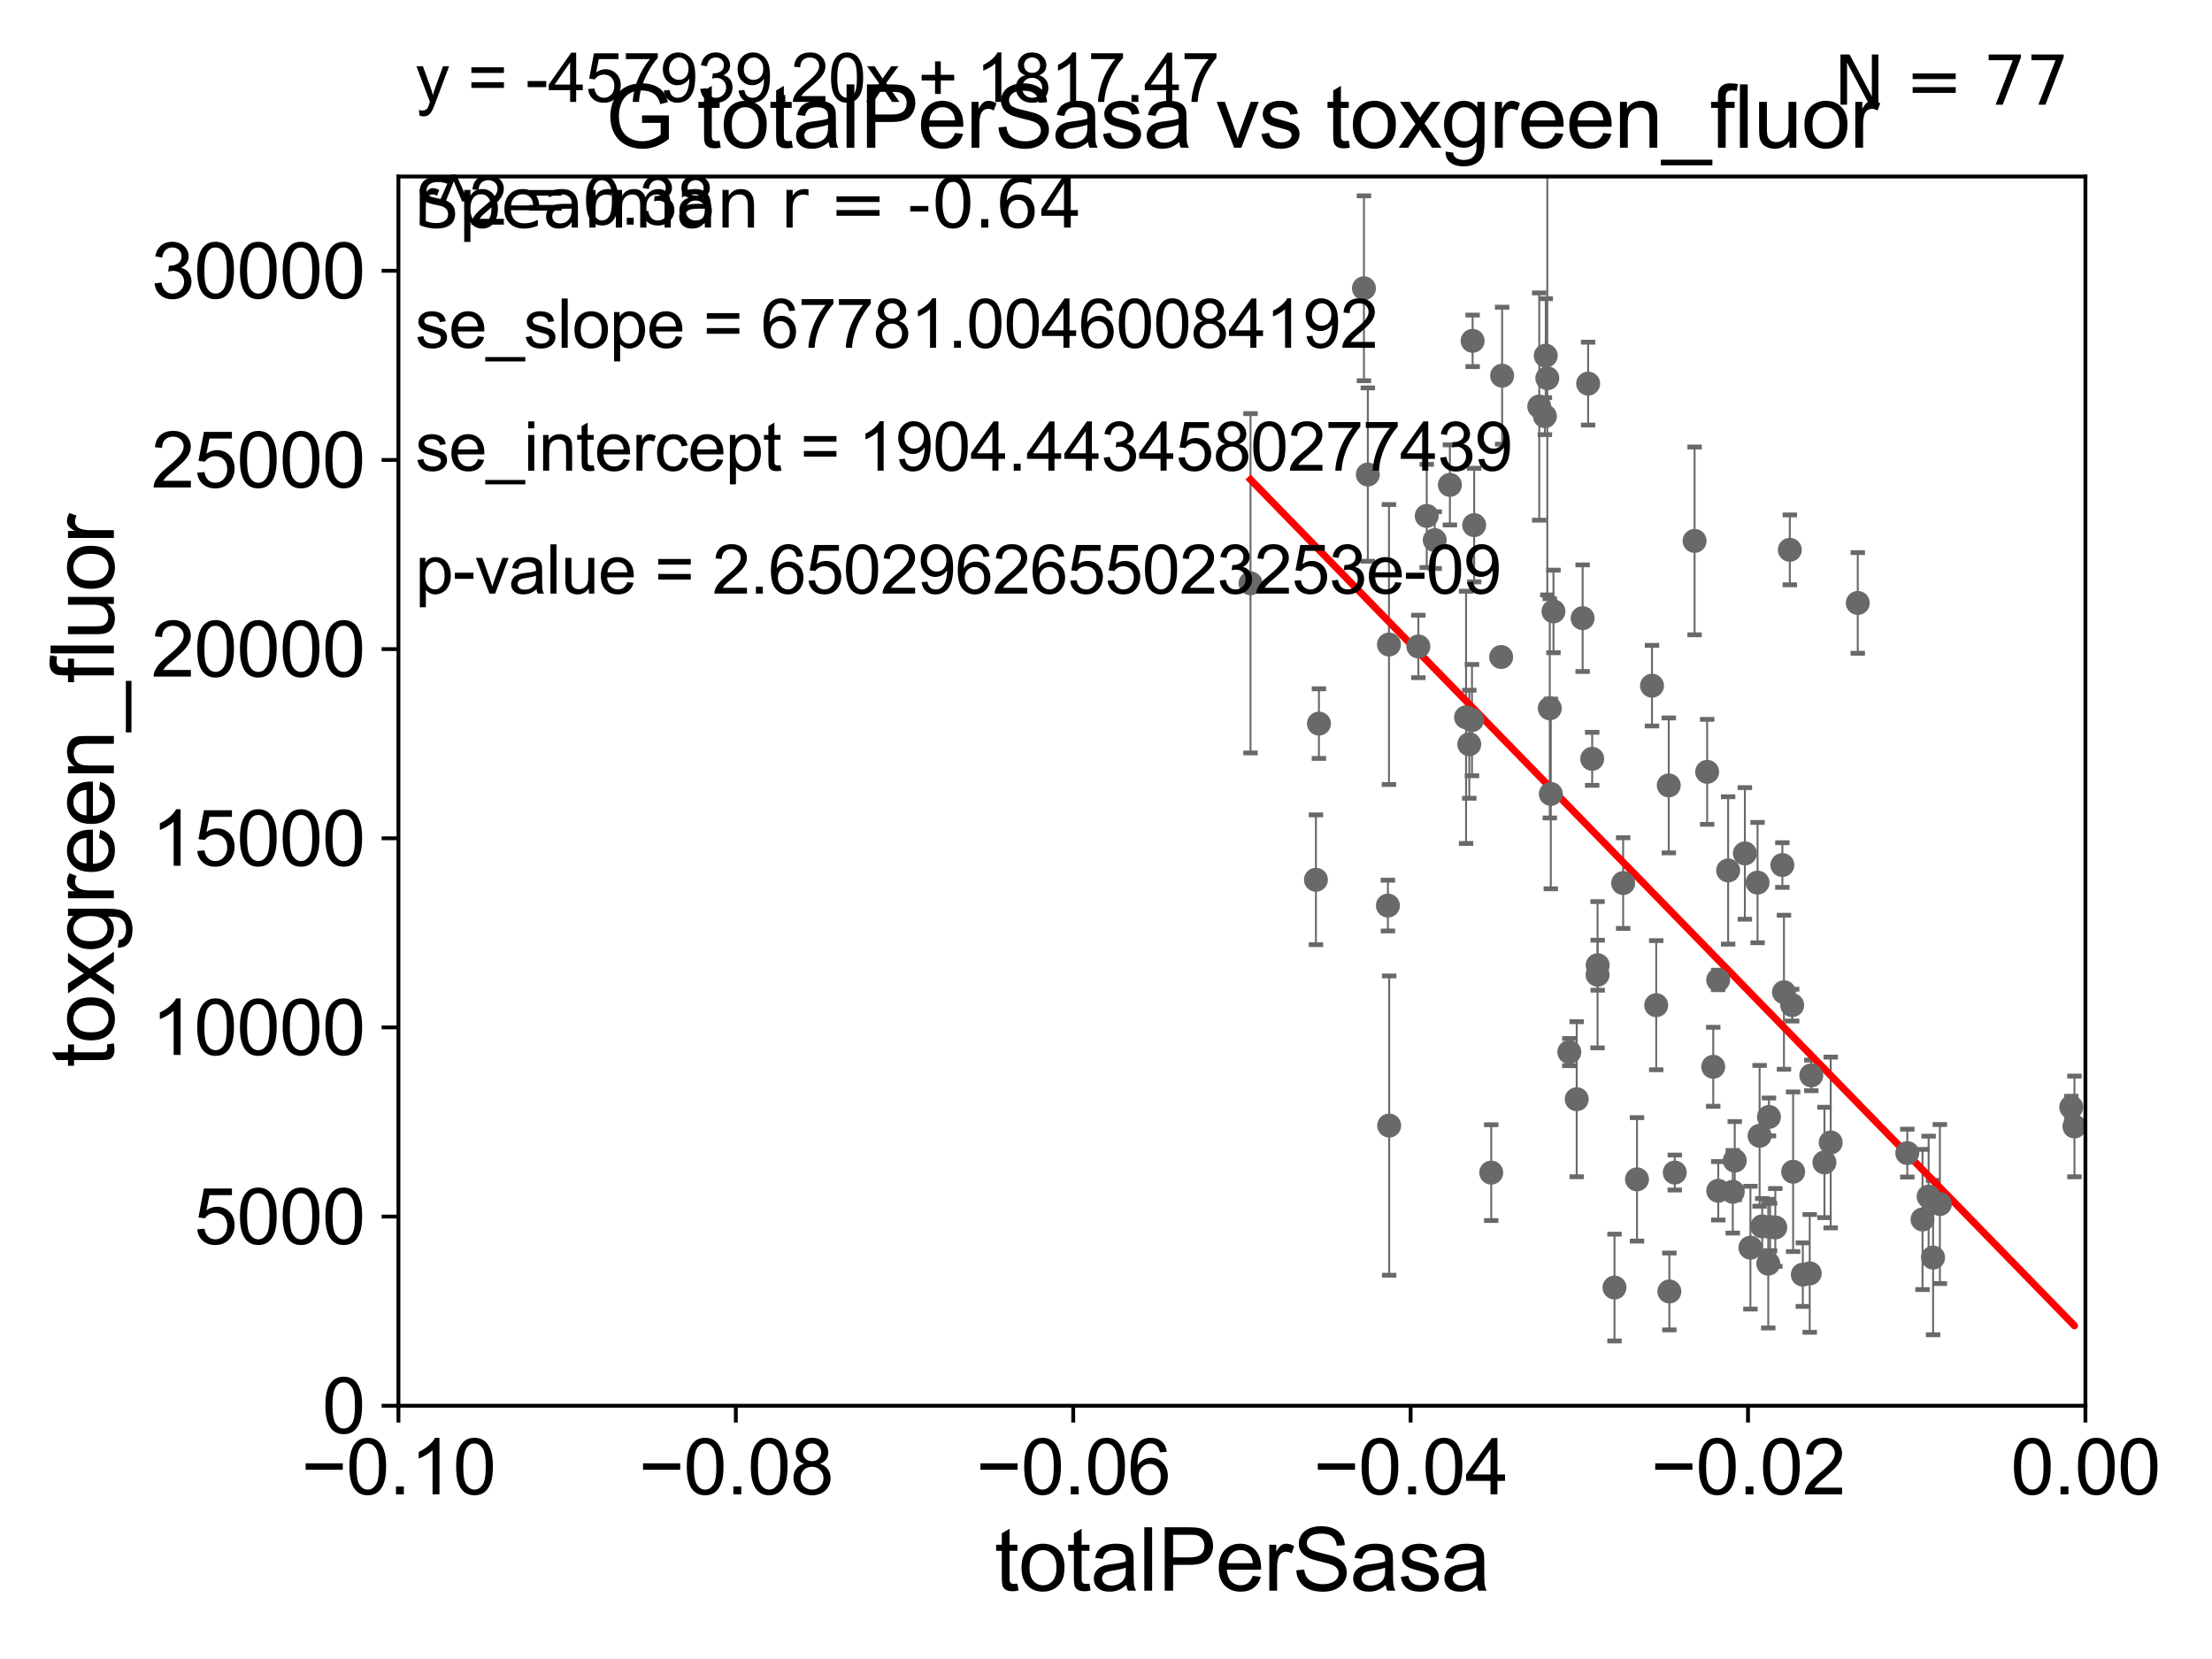 <?xml version="1.0" encoding="utf-8" standalone="no"?>
<!DOCTYPE svg PUBLIC "-//W3C//DTD SVG 1.1//EN"
  "http://www.w3.org/Graphics/SVG/1.1/DTD/svg11.dtd">
<svg xmlns:xlink="http://www.w3.org/1999/xlink" width="460.8pt" height="345.6pt" viewBox="0 0 460.8 345.6" xmlns="http://www.w3.org/2000/svg" version="1.1">
 <defs>
  <style type="text/css">*{stroke-linejoin: round; stroke-linecap: butt}</style>
 </defs>
 <g id="figure_1">
  <g id="patch_1">
   <path d="M 0 345.6 
L 460.8 345.6 
L 460.8 0 
L 0 0 
z
" style="fill: #ffffff"/>
  </g>
  <g id="axes_1">
   <g id="patch_2">
    <path d="M 83 292.84 
L 434.43 292.84 
L 434.43 36.775 
L 83 36.775 
z
" style="fill: #ffffff"/>
   </g>
   <g id="PathCollection_1">
    <defs>
     <path id="mc362f616e4" d="M 0 1.118 
C 0.297 1.118 0.581 1 0.791 0.791 
C 1 0.581 1.118 0.297 1.118 0 
C 1.118 -0.297 1 -0.581 0.791 -0.791 
C 0.581 -1 0.297 -1.118 0 -1.118 
C -0.297 -1.118 -0.581 -1 -0.791 -0.791 
C -1 -0.581 -1.118 -0.297 -1.118 0 
C -1.118 0.297 -1 0.581 -0.791 0.791 
C -0.581 1 -0.297 1.118 0 1.118 
z
" style="stroke: #696969"/>
    </defs>
    <g clip-path="url(#pcec89178b8)">
     <use xlink:href="#mc362f616e4" x="260.506" y="121.509" style="fill: #696969; stroke: #696969"/>
     <use xlink:href="#mc362f616e4" x="363.489" y="177.783" style="fill: #696969; stroke: #696969"/>
     <use xlink:href="#mc362f616e4" x="310.651" y="244.277" style="fill: #696969; stroke: #696969"/>
     <use xlink:href="#mc362f616e4" x="371.63" y="206.701" style="fill: #696969; stroke: #696969"/>
     <use xlink:href="#mc362f616e4" x="347.759" y="269.033" style="fill: #696969; stroke: #696969"/>
     <use xlink:href="#mc362f616e4" x="369.831" y="255.698" style="fill: #696969; stroke: #696969"/>
     <use xlink:href="#mc362f616e4" x="368.505" y="232.681" style="fill: #696969; stroke: #696969"/>
     <use xlink:href="#mc362f616e4" x="332.801" y="203.052" style="fill: #696969; stroke: #696969"/>
     <use xlink:href="#mc362f616e4" x="360.971" y="248.27" style="fill: #696969; stroke: #696969"/>
     <use xlink:href="#mc362f616e4" x="356.9" y="222.232" style="fill: #696969; stroke: #696969"/>
     <use xlink:href="#mc362f616e4" x="338.133" y="183.96" style="fill: #696969; stroke: #696969"/>
     <use xlink:href="#mc362f616e4" x="355.632" y="160.788" style="fill: #696969; stroke: #696969"/>
     <use xlink:href="#mc362f616e4" x="431.483" y="230.647" style="fill: #696969; stroke: #696969"/>
     <use xlink:href="#mc362f616e4" x="366.131" y="183.863" style="fill: #696969; stroke: #696969"/>
     <use xlink:href="#mc362f616e4" x="330.839" y="79.913" style="fill: #696969; stroke: #696969"/>
     <use xlink:href="#mc362f616e4" x="347.636" y="163.613" style="fill: #696969; stroke: #696969"/>
     <use xlink:href="#mc362f616e4" x="322.849" y="147.554" style="fill: #696969; stroke: #696969"/>
     <use xlink:href="#mc362f616e4" x="344.138" y="142.84" style="fill: #696969; stroke: #696969"/>
     <use xlink:href="#mc362f616e4" x="353.014" y="112.679" style="fill: #696969; stroke: #696969"/>
     <use xlink:href="#mc362f616e4" x="360.004" y="181.333" style="fill: #696969; stroke: #696969"/>
     <use xlink:href="#mc362f616e4" x="341.017" y="245.681" style="fill: #696969; stroke: #696969"/>
     <use xlink:href="#mc362f616e4" x="361.379" y="241.779" style="fill: #696969; stroke: #696969"/>
     <use xlink:href="#mc362f616e4" x="328.455" y="228.989" style="fill: #696969; stroke: #696969"/>
     <use xlink:href="#mc362f616e4" x="364.643" y="259.913" style="fill: #696969; stroke: #696969"/>
     <use xlink:href="#mc362f616e4" x="373.34" y="209.388" style="fill: #696969; stroke: #696969"/>
     <use xlink:href="#mc362f616e4" x="402.701" y="261.975" style="fill: #696969; stroke: #696969"/>
     <use xlink:href="#mc362f616e4" x="404.114" y="250.824" style="fill: #696969; stroke: #696969"/>
     <use xlink:href="#mc362f616e4" x="401.768" y="249.277" style="fill: #696969; stroke: #696969"/>
     <use xlink:href="#mc362f616e4" x="397.326" y="240.209" style="fill: #696969; stroke: #696969"/>
     <use xlink:href="#mc362f616e4" x="400.498" y="254.037" style="fill: #696969; stroke: #696969"/>
     <use xlink:href="#mc362f616e4" x="377.322" y="224.022" style="fill: #696969; stroke: #696969"/>
     <use xlink:href="#mc362f616e4" x="381.369" y="238" style="fill: #696969; stroke: #696969"/>
     <use xlink:href="#mc362f616e4" x="376.999" y="265.272" style="fill: #696969; stroke: #696969"/>
     <use xlink:href="#mc362f616e4" x="357.926" y="204.143" style="fill: #696969; stroke: #696969"/>
     <use xlink:href="#mc362f616e4" x="357.943" y="248.062" style="fill: #696969; stroke: #696969"/>
     <use xlink:href="#mc362f616e4" x="373.543" y="244.096" style="fill: #696969; stroke: #696969"/>
     <use xlink:href="#mc362f616e4" x="380.062" y="242.157" style="fill: #696969; stroke: #696969"/>
     <use xlink:href="#mc362f616e4" x="366.559" y="236.609" style="fill: #696969; stroke: #696969"/>
     <use xlink:href="#mc362f616e4" x="387.008" y="125.604" style="fill: #696969; stroke: #696969"/>
     <use xlink:href="#mc362f616e4" x="367.101" y="255.473" style="fill: #696969; stroke: #696969"/>
     <use xlink:href="#mc362f616e4" x="371.301" y="180.204" style="fill: #696969; stroke: #696969"/>
     <use xlink:href="#mc362f616e4" x="368.743" y="255.603" style="fill: #696969; stroke: #696969"/>
     <use xlink:href="#mc362f616e4" x="368.359" y="263.244" style="fill: #696969; stroke: #696969"/>
     <use xlink:href="#mc362f616e4" x="372.851" y="114.543" style="fill: #696969; stroke: #696969"/>
     <use xlink:href="#mc362f616e4" x="348.883" y="244.261" style="fill: #696969; stroke: #696969"/>
     <use xlink:href="#mc362f616e4" x="375.559" y="265.53" style="fill: #696969; stroke: #696969"/>
     <use xlink:href="#mc362f616e4" x="331.681" y="158.076" style="fill: #696969; stroke: #696969"/>
     <use xlink:href="#mc362f616e4" x="345.02" y="209.4" style="fill: #696969; stroke: #696969"/>
     <use xlink:href="#mc362f616e4" x="332.825" y="201.071" style="fill: #696969; stroke: #696969"/>
     <use xlink:href="#mc362f616e4" x="307.097" y="109.389" style="fill: #696969; stroke: #696969"/>
     <use xlink:href="#mc362f616e4" x="320.654" y="84.686" style="fill: #696969; stroke: #696969"/>
     <use xlink:href="#mc362f616e4" x="326.916" y="219.168" style="fill: #696969; stroke: #696969"/>
     <use xlink:href="#mc362f616e4" x="289.127" y="188.648" style="fill: #696969; stroke: #696969"/>
     <use xlink:href="#mc362f616e4" x="289.346" y="134.265" style="fill: #696969; stroke: #696969"/>
     <use xlink:href="#mc362f616e4" x="302.042" y="101.009" style="fill: #696969; stroke: #696969"/>
     <use xlink:href="#mc362f616e4" x="312.92" y="78.259" style="fill: #696969; stroke: #696969"/>
     <use xlink:href="#mc362f616e4" x="305.409" y="149.433" style="fill: #696969; stroke: #696969"/>
     <use xlink:href="#mc362f616e4" x="295.471" y="134.669" style="fill: #696969; stroke: #696969"/>
     <use xlink:href="#mc362f616e4" x="306.08" y="155.039" style="fill: #696969; stroke: #696969"/>
     <use xlink:href="#mc362f616e4" x="297.214" y="107.477" style="fill: #696969; stroke: #696969"/>
     <use xlink:href="#mc362f616e4" x="274.759" y="150.741" style="fill: #696969; stroke: #696969"/>
     <use xlink:href="#mc362f616e4" x="284.131" y="60.054" style="fill: #696969; stroke: #696969"/>
     <use xlink:href="#mc362f616e4" x="284.944" y="98.854" style="fill: #696969; stroke: #696969"/>
     <use xlink:href="#mc362f616e4" x="274.132" y="183.272" style="fill: #696969; stroke: #696969"/>
     <use xlink:href="#mc362f616e4" x="312.72" y="136.865" style="fill: #696969; stroke: #696969"/>
     <use xlink:href="#mc362f616e4" x="306.644" y="150.011" style="fill: #696969; stroke: #696969"/>
     <use xlink:href="#mc362f616e4" x="432.147" y="234.659" style="fill: #696969; stroke: #696969"/>
     <use xlink:href="#mc362f616e4" x="323.064" y="165.387" style="fill: #696969; stroke: #696969"/>
     <use xlink:href="#mc362f616e4" x="321.827" y="86.698" style="fill: #696969; stroke: #696969"/>
     <use xlink:href="#mc362f616e4" x="322.334" y="78.794" style="fill: #696969; stroke: #696969"/>
     <use xlink:href="#mc362f616e4" x="322.004" y="74.086" style="fill: #696969; stroke: #696969"/>
     <use xlink:href="#mc362f616e4" x="289.388" y="234.475" style="fill: #696969; stroke: #696969"/>
     <use xlink:href="#mc362f616e4" x="298.879" y="112.516" style="fill: #696969; stroke: #696969"/>
     <use xlink:href="#mc362f616e4" x="329.694" y="128.779" style="fill: #696969; stroke: #696969"/>
     <use xlink:href="#mc362f616e4" x="336.329" y="268.22" style="fill: #696969; stroke: #696969"/>
     <use xlink:href="#mc362f616e4" x="306.773" y="71.003" style="fill: #696969; stroke: #696969"/>
     <use xlink:href="#mc362f616e4" x="323.616" y="127.368" style="fill: #696969; stroke: #696969"/>
    </g>
   </g>
   <g id="matplotlib.axis_1">
    <g id="xtick_1">
     <g id="line2d_1">
      <defs>
       <path id="macd78a52c7" d="M 0 0 
L 0 3.5 
" style="stroke: #000000; stroke-width: 0.8"/>
      </defs>
      <g>
       <use xlink:href="#macd78a52c7" x="83" y="292.84" style="stroke: #000000; stroke-width: 0.8"/>
      </g>
     </g>
     <g id="text_1">
      <!-- −0.10 -->
      <g transform="translate(62.759 311.293)scale(0.16 -0.16)">
       <defs>
        <path id="ArialMT-2212" d="M 3381 1997 
L 356 1997 
L 356 2522 
L 3381 2522 
L 3381 1997 
z
" transform="scale(0.016)"/>
        <path id="ArialMT-30" d="M 266 2259 
Q 266 3072 433 3567 
Q 600 4063 929 4331 
Q 1259 4600 1759 4600 
Q 2128 4600 2406 4451 
Q 2684 4303 2865 4023 
Q 3047 3744 3150 3342 
Q 3253 2941 3253 2259 
Q 3253 1453 3087 958 
Q 2922 463 2592 192 
Q 2263 -78 1759 -78 
Q 1097 -78 719 397 
Q 266 969 266 2259 
z
M 844 2259 
Q 844 1131 1108 757 
Q 1372 384 1759 384 
Q 2147 384 2411 759 
Q 2675 1134 2675 2259 
Q 2675 3391 2411 3762 
Q 2147 4134 1753 4134 
Q 1366 4134 1134 3806 
Q 844 3388 844 2259 
z
" transform="scale(0.016)"/>
        <path id="ArialMT-2e" d="M 581 0 
L 581 641 
L 1222 641 
L 1222 0 
L 581 0 
z
" transform="scale(0.016)"/>
        <path id="ArialMT-31" d="M 2384 0 
L 1822 0 
L 1822 3584 
Q 1619 3391 1289 3197 
Q 959 3003 697 2906 
L 697 3450 
Q 1169 3672 1522 3987 
Q 1875 4303 2022 4600 
L 2384 4600 
L 2384 0 
z
" transform="scale(0.016)"/>
       </defs>
       <use xlink:href="#ArialMT-2212"/>
       <use xlink:href="#ArialMT-30" x="58.398"/>
       <use xlink:href="#ArialMT-2e" x="114.014"/>
       <use xlink:href="#ArialMT-31" x="141.797"/>
       <use xlink:href="#ArialMT-30" x="197.412"/>
      </g>
     </g>
    </g>
    <g id="xtick_2">
     <g id="line2d_2">
      <g>
       <use xlink:href="#macd78a52c7" x="153.286" y="292.84" style="stroke: #000000; stroke-width: 0.8"/>
      </g>
     </g>
     <g id="text_2">
      <!-- −0.08 -->
      <g transform="translate(133.045 311.293)scale(0.16 -0.16)">
       <defs>
        <path id="ArialMT-38" d="M 1131 2484 
Q 781 2613 612 2850 
Q 444 3088 444 3419 
Q 444 3919 803 4259 
Q 1163 4600 1759 4600 
Q 2359 4600 2725 4251 
Q 3091 3903 3091 3403 
Q 3091 3084 2923 2848 
Q 2756 2613 2416 2484 
Q 2838 2347 3058 2040 
Q 3278 1734 3278 1309 
Q 3278 722 2862 322 
Q 2447 -78 1769 -78 
Q 1091 -78 675 323 
Q 259 725 259 1325 
Q 259 1772 486 2073 
Q 713 2375 1131 2484 
z
M 1019 3438 
Q 1019 3113 1228 2906 
Q 1438 2700 1772 2700 
Q 2097 2700 2305 2904 
Q 2513 3109 2513 3406 
Q 2513 3716 2298 3927 
Q 2084 4138 1766 4138 
Q 1444 4138 1231 3931 
Q 1019 3725 1019 3438 
z
M 838 1322 
Q 838 1081 952 856 
Q 1066 631 1291 507 
Q 1516 384 1775 384 
Q 2178 384 2440 643 
Q 2703 903 2703 1303 
Q 2703 1709 2433 1975 
Q 2163 2241 1756 2241 
Q 1359 2241 1098 1978 
Q 838 1716 838 1322 
z
" transform="scale(0.016)"/>
       </defs>
       <use xlink:href="#ArialMT-2212"/>
       <use xlink:href="#ArialMT-30" x="58.398"/>
       <use xlink:href="#ArialMT-2e" x="114.014"/>
       <use xlink:href="#ArialMT-30" x="141.797"/>
       <use xlink:href="#ArialMT-38" x="197.412"/>
      </g>
     </g>
    </g>
    <g id="xtick_3">
     <g id="line2d_3">
      <g>
       <use xlink:href="#macd78a52c7" x="223.572" y="292.84" style="stroke: #000000; stroke-width: 0.8"/>
      </g>
     </g>
     <g id="text_3">
      <!-- −0.06 -->
      <g transform="translate(203.331 311.293)scale(0.16 -0.16)">
       <defs>
        <path id="ArialMT-36" d="M 3184 3459 
L 2625 3416 
Q 2550 3747 2413 3897 
Q 2184 4138 1850 4138 
Q 1581 4138 1378 3988 
Q 1113 3794 959 3422 
Q 806 3050 800 2363 
Q 1003 2672 1297 2822 
Q 1591 2972 1913 2972 
Q 2475 2972 2870 2558 
Q 3266 2144 3266 1488 
Q 3266 1056 3080 686 
Q 2894 316 2569 119 
Q 2244 -78 1831 -78 
Q 1128 -78 684 439 
Q 241 956 241 2144 
Q 241 3472 731 4075 
Q 1159 4600 1884 4600 
Q 2425 4600 2770 4297 
Q 3116 3994 3184 3459 
z
M 888 1484 
Q 888 1194 1011 928 
Q 1134 663 1356 523 
Q 1578 384 1822 384 
Q 2178 384 2434 671 
Q 2691 959 2691 1453 
Q 2691 1928 2437 2201 
Q 2184 2475 1800 2475 
Q 1419 2475 1153 2201 
Q 888 1928 888 1484 
z
" transform="scale(0.016)"/>
       </defs>
       <use xlink:href="#ArialMT-2212"/>
       <use xlink:href="#ArialMT-30" x="58.398"/>
       <use xlink:href="#ArialMT-2e" x="114.014"/>
       <use xlink:href="#ArialMT-30" x="141.797"/>
       <use xlink:href="#ArialMT-36" x="197.412"/>
      </g>
     </g>
    </g>
    <g id="xtick_4">
     <g id="line2d_4">
      <g>
       <use xlink:href="#macd78a52c7" x="293.858" y="292.84" style="stroke: #000000; stroke-width: 0.8"/>
      </g>
     </g>
     <g id="text_4">
      <!-- −0.04 -->
      <g transform="translate(273.617 311.293)scale(0.16 -0.16)">
       <defs>
        <path id="ArialMT-34" d="M 2069 0 
L 2069 1097 
L 81 1097 
L 81 1613 
L 2172 4581 
L 2631 4581 
L 2631 1613 
L 3250 1613 
L 3250 1097 
L 2631 1097 
L 2631 0 
L 2069 0 
z
M 2069 1613 
L 2069 3678 
L 634 1613 
L 2069 1613 
z
" transform="scale(0.016)"/>
       </defs>
       <use xlink:href="#ArialMT-2212"/>
       <use xlink:href="#ArialMT-30" x="58.398"/>
       <use xlink:href="#ArialMT-2e" x="114.014"/>
       <use xlink:href="#ArialMT-30" x="141.797"/>
       <use xlink:href="#ArialMT-34" x="197.412"/>
      </g>
     </g>
    </g>
    <g id="xtick_5">
     <g id="line2d_5">
      <g>
       <use xlink:href="#macd78a52c7" x="364.144" y="292.84" style="stroke: #000000; stroke-width: 0.8"/>
      </g>
     </g>
     <g id="text_5">
      <!-- −0.02 -->
      <g transform="translate(343.903 311.293)scale(0.16 -0.16)">
       <defs>
        <path id="ArialMT-32" d="M 3222 541 
L 3222 0 
L 194 0 
Q 188 203 259 391 
Q 375 700 629 1000 
Q 884 1300 1366 1694 
Q 2113 2306 2375 2664 
Q 2638 3022 2638 3341 
Q 2638 3675 2398 3904 
Q 2159 4134 1775 4134 
Q 1369 4134 1125 3890 
Q 881 3647 878 3216 
L 300 3275 
Q 359 3922 746 4261 
Q 1134 4600 1788 4600 
Q 2447 4600 2831 4234 
Q 3216 3869 3216 3328 
Q 3216 3053 3103 2787 
Q 2991 2522 2730 2228 
Q 2469 1934 1863 1422 
Q 1356 997 1212 845 
Q 1069 694 975 541 
L 3222 541 
z
" transform="scale(0.016)"/>
       </defs>
       <use xlink:href="#ArialMT-2212"/>
       <use xlink:href="#ArialMT-30" x="58.398"/>
       <use xlink:href="#ArialMT-2e" x="114.014"/>
       <use xlink:href="#ArialMT-30" x="141.797"/>
       <use xlink:href="#ArialMT-32" x="197.412"/>
      </g>
     </g>
    </g>
    <g id="xtick_6">
     <g id="line2d_6">
      <g>
       <use xlink:href="#macd78a52c7" x="434.43" y="292.84" style="stroke: #000000; stroke-width: 0.8"/>
      </g>
     </g>
     <g id="text_6">
      <!-- 0.00 -->
      <g transform="translate(418.861 311.293)scale(0.16 -0.16)">
       <use xlink:href="#ArialMT-30"/>
       <use xlink:href="#ArialMT-2e" x="55.615"/>
       <use xlink:href="#ArialMT-30" x="83.398"/>
       <use xlink:href="#ArialMT-30" x="139.014"/>
      </g>
     </g>
    </g>
    <g id="text_7">
     <!-- totalPerSasa -->
     <g transform="translate(207.187 331.357)scale(0.18 -0.18)">
      <defs>
       <path id="ArialMT-74" d="M 1650 503 
L 1731 6 
Q 1494 -44 1306 -44 
Q 1000 -44 831 53 
Q 663 150 594 308 
Q 525 466 525 972 
L 525 2881 
L 113 2881 
L 113 3319 
L 525 3319 
L 525 4141 
L 1084 4478 
L 1084 3319 
L 1650 3319 
L 1650 2881 
L 1084 2881 
L 1084 941 
Q 1084 700 1114 631 
Q 1144 563 1211 522 
Q 1278 481 1403 481 
Q 1497 481 1650 503 
z
" transform="scale(0.016)"/>
       <path id="ArialMT-6f" d="M 213 1659 
Q 213 2581 725 3025 
Q 1153 3394 1769 3394 
Q 2453 3394 2887 2945 
Q 3322 2497 3322 1706 
Q 3322 1066 3130 698 
Q 2938 331 2570 128 
Q 2203 -75 1769 -75 
Q 1072 -75 642 372 
Q 213 819 213 1659 
z
M 791 1659 
Q 791 1022 1069 705 
Q 1347 388 1769 388 
Q 2188 388 2466 706 
Q 2744 1025 2744 1678 
Q 2744 2294 2464 2611 
Q 2184 2928 1769 2928 
Q 1347 2928 1069 2612 
Q 791 2297 791 1659 
z
" transform="scale(0.016)"/>
       <path id="ArialMT-61" d="M 2588 409 
Q 2275 144 1986 34 
Q 1697 -75 1366 -75 
Q 819 -75 525 192 
Q 231 459 231 875 
Q 231 1119 342 1320 
Q 453 1522 633 1644 
Q 813 1766 1038 1828 
Q 1203 1872 1538 1913 
Q 2219 1994 2541 2106 
Q 2544 2222 2544 2253 
Q 2544 2597 2384 2738 
Q 2169 2928 1744 2928 
Q 1347 2928 1158 2789 
Q 969 2650 878 2297 
L 328 2372 
Q 403 2725 575 2942 
Q 747 3159 1072 3276 
Q 1397 3394 1825 3394 
Q 2250 3394 2515 3294 
Q 2781 3194 2906 3042 
Q 3031 2891 3081 2659 
Q 3109 2516 3109 2141 
L 3109 1391 
Q 3109 606 3145 398 
Q 3181 191 3288 0 
L 2700 0 
Q 2613 175 2588 409 
z
M 2541 1666 
Q 2234 1541 1622 1453 
Q 1275 1403 1131 1340 
Q 988 1278 909 1158 
Q 831 1038 831 891 
Q 831 666 1001 516 
Q 1172 366 1500 366 
Q 1825 366 2078 508 
Q 2331 650 2450 897 
Q 2541 1088 2541 1459 
L 2541 1666 
z
" transform="scale(0.016)"/>
       <path id="ArialMT-6c" d="M 409 0 
L 409 4581 
L 972 4581 
L 972 0 
L 409 0 
z
" transform="scale(0.016)"/>
       <path id="ArialMT-50" d="M 494 0 
L 494 4581 
L 2222 4581 
Q 2678 4581 2919 4538 
Q 3256 4481 3484 4323 
Q 3713 4166 3852 3881 
Q 3991 3597 3991 3256 
Q 3991 2672 3619 2267 
Q 3247 1863 2275 1863 
L 1100 1863 
L 1100 0 
L 494 0 
z
M 1100 2403 
L 2284 2403 
Q 2872 2403 3119 2622 
Q 3366 2841 3366 3238 
Q 3366 3525 3220 3729 
Q 3075 3934 2838 4000 
Q 2684 4041 2272 4041 
L 1100 4041 
L 1100 2403 
z
" transform="scale(0.016)"/>
       <path id="ArialMT-65" d="M 2694 1069 
L 3275 997 
Q 3138 488 2766 206 
Q 2394 -75 1816 -75 
Q 1088 -75 661 373 
Q 234 822 234 1631 
Q 234 2469 665 2931 
Q 1097 3394 1784 3394 
Q 2450 3394 2872 2941 
Q 3294 2488 3294 1666 
Q 3294 1616 3291 1516 
L 816 1516 
Q 847 969 1125 678 
Q 1403 388 1819 388 
Q 2128 388 2347 550 
Q 2566 713 2694 1069 
z
M 847 1978 
L 2700 1978 
Q 2663 2397 2488 2606 
Q 2219 2931 1791 2931 
Q 1403 2931 1139 2672 
Q 875 2413 847 1978 
z
" transform="scale(0.016)"/>
       <path id="ArialMT-72" d="M 416 0 
L 416 3319 
L 922 3319 
L 922 2816 
Q 1116 3169 1280 3281 
Q 1444 3394 1641 3394 
Q 1925 3394 2219 3213 
L 2025 2691 
Q 1819 2813 1613 2813 
Q 1428 2813 1281 2702 
Q 1134 2591 1072 2394 
Q 978 2094 978 1738 
L 978 0 
L 416 0 
z
" transform="scale(0.016)"/>
       <path id="ArialMT-53" d="M 288 1472 
L 859 1522 
Q 900 1178 1048 958 
Q 1197 738 1509 602 
Q 1822 466 2213 466 
Q 2559 466 2825 569 
Q 3091 672 3220 851 
Q 3350 1031 3350 1244 
Q 3350 1459 3225 1620 
Q 3100 1781 2813 1891 
Q 2628 1963 1997 2114 
Q 1366 2266 1113 2400 
Q 784 2572 623 2826 
Q 463 3081 463 3397 
Q 463 3744 659 4045 
Q 856 4347 1234 4503 
Q 1613 4659 2075 4659 
Q 2584 4659 2973 4495 
Q 3363 4331 3572 4012 
Q 3781 3694 3797 3291 
L 3216 3247 
Q 3169 3681 2898 3903 
Q 2628 4125 2100 4125 
Q 1550 4125 1298 3923 
Q 1047 3722 1047 3438 
Q 1047 3191 1225 3031 
Q 1400 2872 2139 2705 
Q 2878 2538 3153 2413 
Q 3553 2228 3743 1945 
Q 3934 1663 3934 1294 
Q 3934 928 3725 604 
Q 3516 281 3123 101 
Q 2731 -78 2241 -78 
Q 1619 -78 1198 103 
Q 778 284 539 648 
Q 300 1013 288 1472 
z
" transform="scale(0.016)"/>
       <path id="ArialMT-73" d="M 197 991 
L 753 1078 
Q 800 744 1014 566 
Q 1228 388 1613 388 
Q 2000 388 2187 545 
Q 2375 703 2375 916 
Q 2375 1106 2209 1216 
Q 2094 1291 1634 1406 
Q 1016 1563 777 1677 
Q 538 1791 414 1992 
Q 291 2194 291 2438 
Q 291 2659 392 2848 
Q 494 3038 669 3163 
Q 800 3259 1026 3326 
Q 1253 3394 1513 3394 
Q 1903 3394 2198 3281 
Q 2494 3169 2634 2976 
Q 2775 2784 2828 2463 
L 2278 2388 
Q 2241 2644 2061 2787 
Q 1881 2931 1553 2931 
Q 1166 2931 1000 2803 
Q 834 2675 834 2503 
Q 834 2394 903 2306 
Q 972 2216 1119 2156 
Q 1203 2125 1616 2013 
Q 2213 1853 2448 1751 
Q 2684 1650 2818 1456 
Q 2953 1263 2953 975 
Q 2953 694 2789 445 
Q 2625 197 2315 61 
Q 2006 -75 1616 -75 
Q 969 -75 630 194 
Q 291 463 197 991 
z
" transform="scale(0.016)"/>
      </defs>
      <use xlink:href="#ArialMT-74"/>
      <use xlink:href="#ArialMT-6f" x="27.783"/>
      <use xlink:href="#ArialMT-74" x="83.398"/>
      <use xlink:href="#ArialMT-61" x="111.182"/>
      <use xlink:href="#ArialMT-6c" x="166.797"/>
      <use xlink:href="#ArialMT-50" x="189.014"/>
      <use xlink:href="#ArialMT-65" x="255.713"/>
      <use xlink:href="#ArialMT-72" x="311.328"/>
      <use xlink:href="#ArialMT-53" x="344.629"/>
      <use xlink:href="#ArialMT-61" x="411.328"/>
      <use xlink:href="#ArialMT-73" x="466.943"/>
      <use xlink:href="#ArialMT-61" x="516.943"/>
     </g>
    </g>
   </g>
   <g id="matplotlib.axis_2">
    <g id="ytick_1">
     <g id="line2d_7">
      <defs>
       <path id="m29ba25e263" d="M 0 0 
L -3.5 0 
" style="stroke: #000000; stroke-width: 0.8"/>
      </defs>
      <g>
       <use xlink:href="#m29ba25e263" x="83" y="292.84" style="stroke: #000000; stroke-width: 0.8"/>
      </g>
     </g>
     <g id="text_8">
      <!-- 0 -->
      <g transform="translate(67.103 298.566)scale(0.16 -0.16)">
       <use xlink:href="#ArialMT-30"/>
      </g>
     </g>
    </g>
    <g id="ytick_2">
     <g id="line2d_8">
      <g>
       <use xlink:href="#m29ba25e263" x="83" y="253.435" style="stroke: #000000; stroke-width: 0.8"/>
      </g>
     </g>
     <g id="text_9">
      <!-- 5000 -->
      <g transform="translate(40.41 259.162)scale(0.16 -0.16)">
       <defs>
        <path id="ArialMT-35" d="M 266 1200 
L 856 1250 
Q 922 819 1161 601 
Q 1400 384 1738 384 
Q 2144 384 2425 690 
Q 2706 997 2706 1503 
Q 2706 1984 2436 2262 
Q 2166 2541 1728 2541 
Q 1456 2541 1237 2417 
Q 1019 2294 894 2097 
L 366 2166 
L 809 4519 
L 3088 4519 
L 3088 3981 
L 1259 3981 
L 1013 2750 
Q 1425 3038 1878 3038 
Q 2478 3038 2890 2622 
Q 3303 2206 3303 1553 
Q 3303 931 2941 478 
Q 2500 -78 1738 -78 
Q 1113 -78 717 272 
Q 322 622 266 1200 
z
" transform="scale(0.016)"/>
       </defs>
       <use xlink:href="#ArialMT-35"/>
       <use xlink:href="#ArialMT-30" x="55.615"/>
       <use xlink:href="#ArialMT-30" x="111.23"/>
       <use xlink:href="#ArialMT-30" x="166.846"/>
      </g>
     </g>
    </g>
    <g id="ytick_3">
     <g id="line2d_9">
      <g>
       <use xlink:href="#m29ba25e263" x="83" y="214.031" style="stroke: #000000; stroke-width: 0.8"/>
      </g>
     </g>
     <g id="text_10">
      <!-- 10000 -->
      <g transform="translate(31.512 219.757)scale(0.16 -0.16)">
       <use xlink:href="#ArialMT-31"/>
       <use xlink:href="#ArialMT-30" x="55.615"/>
       <use xlink:href="#ArialMT-30" x="111.23"/>
       <use xlink:href="#ArialMT-30" x="166.846"/>
       <use xlink:href="#ArialMT-30" x="222.461"/>
      </g>
     </g>
    </g>
    <g id="ytick_4">
     <g id="line2d_10">
      <g>
       <use xlink:href="#m29ba25e263" x="83" y="174.626" style="stroke: #000000; stroke-width: 0.8"/>
      </g>
     </g>
     <g id="text_11">
      <!-- 15000 -->
      <g transform="translate(31.512 180.352)scale(0.16 -0.16)">
       <use xlink:href="#ArialMT-31"/>
       <use xlink:href="#ArialMT-35" x="55.615"/>
       <use xlink:href="#ArialMT-30" x="111.23"/>
       <use xlink:href="#ArialMT-30" x="166.846"/>
       <use xlink:href="#ArialMT-30" x="222.461"/>
      </g>
     </g>
    </g>
    <g id="ytick_5">
     <g id="line2d_11">
      <g>
       <use xlink:href="#m29ba25e263" x="83" y="135.221" style="stroke: #000000; stroke-width: 0.8"/>
      </g>
     </g>
     <g id="text_12">
      <!-- 20000 -->
      <g transform="translate(31.512 140.948)scale(0.16 -0.16)">
       <use xlink:href="#ArialMT-32"/>
       <use xlink:href="#ArialMT-30" x="55.615"/>
       <use xlink:href="#ArialMT-30" x="111.23"/>
       <use xlink:href="#ArialMT-30" x="166.846"/>
       <use xlink:href="#ArialMT-30" x="222.461"/>
      </g>
     </g>
    </g>
    <g id="ytick_6">
     <g id="line2d_12">
      <g>
       <use xlink:href="#m29ba25e263" x="83" y="95.817" style="stroke: #000000; stroke-width: 0.8"/>
      </g>
     </g>
     <g id="text_13">
      <!-- 25000 -->
      <g transform="translate(31.512 101.543)scale(0.16 -0.16)">
       <use xlink:href="#ArialMT-32"/>
       <use xlink:href="#ArialMT-35" x="55.615"/>
       <use xlink:href="#ArialMT-30" x="111.23"/>
       <use xlink:href="#ArialMT-30" x="166.846"/>
       <use xlink:href="#ArialMT-30" x="222.461"/>
      </g>
     </g>
    </g>
    <g id="ytick_7">
     <g id="line2d_13">
      <g>
       <use xlink:href="#m29ba25e263" x="83" y="56.412" style="stroke: #000000; stroke-width: 0.8"/>
      </g>
     </g>
     <g id="text_14">
      <!-- 30000 -->
      <g transform="translate(31.512 62.138)scale(0.16 -0.16)">
       <defs>
        <path id="ArialMT-33" d="M 269 1209 
L 831 1284 
Q 928 806 1161 595 
Q 1394 384 1728 384 
Q 2125 384 2398 659 
Q 2672 934 2672 1341 
Q 2672 1728 2419 1979 
Q 2166 2231 1775 2231 
Q 1616 2231 1378 2169 
L 1441 2663 
Q 1497 2656 1531 2656 
Q 1891 2656 2178 2843 
Q 2466 3031 2466 3422 
Q 2466 3731 2256 3934 
Q 2047 4138 1716 4138 
Q 1388 4138 1169 3931 
Q 950 3725 888 3313 
L 325 3413 
Q 428 3978 793 4289 
Q 1159 4600 1703 4600 
Q 2078 4600 2393 4439 
Q 2709 4278 2876 4000 
Q 3044 3722 3044 3409 
Q 3044 3113 2884 2869 
Q 2725 2625 2413 2481 
Q 2819 2388 3044 2092 
Q 3269 1797 3269 1353 
Q 3269 753 2831 336 
Q 2394 -81 1725 -81 
Q 1122 -81 723 278 
Q 325 638 269 1209 
z
" transform="scale(0.016)"/>
       </defs>
       <use xlink:href="#ArialMT-33"/>
       <use xlink:href="#ArialMT-30" x="55.615"/>
       <use xlink:href="#ArialMT-30" x="111.23"/>
       <use xlink:href="#ArialMT-30" x="166.846"/>
       <use xlink:href="#ArialMT-30" x="222.461"/>
      </g>
     </g>
    </g>
    <g id="text_15">
     <!-- toxgreen_fluor -->
     <g transform="translate(23.724 222.34)rotate(-90)scale(0.18 -0.18)">
      <defs>
       <path id="ArialMT-78" d="M 47 0 
L 1259 1725 
L 138 3319 
L 841 3319 
L 1350 2541 
Q 1494 2319 1581 2169 
Q 1719 2375 1834 2534 
L 2394 3319 
L 3066 3319 
L 1919 1756 
L 3153 0 
L 2463 0 
L 1781 1031 
L 1600 1309 
L 728 0 
L 47 0 
z
" transform="scale(0.016)"/>
       <path id="ArialMT-67" d="M 319 -275 
L 866 -356 
Q 900 -609 1056 -725 
Q 1266 -881 1628 -881 
Q 2019 -881 2231 -725 
Q 2444 -569 2519 -288 
Q 2563 -116 2559 434 
Q 2191 0 1641 0 
Q 956 0 581 494 
Q 206 988 206 1678 
Q 206 2153 378 2554 
Q 550 2956 876 3175 
Q 1203 3394 1644 3394 
Q 2231 3394 2613 2919 
L 2613 3319 
L 3131 3319 
L 3131 450 
Q 3131 -325 2973 -648 
Q 2816 -972 2473 -1159 
Q 2131 -1347 1631 -1347 
Q 1038 -1347 672 -1080 
Q 306 -813 319 -275 
z
M 784 1719 
Q 784 1066 1043 766 
Q 1303 466 1694 466 
Q 2081 466 2343 764 
Q 2606 1063 2606 1700 
Q 2606 2309 2336 2618 
Q 2066 2928 1684 2928 
Q 1309 2928 1046 2623 
Q 784 2319 784 1719 
z
" transform="scale(0.016)"/>
       <path id="ArialMT-6e" d="M 422 0 
L 422 3319 
L 928 3319 
L 928 2847 
Q 1294 3394 1984 3394 
Q 2284 3394 2536 3286 
Q 2788 3178 2913 3003 
Q 3038 2828 3088 2588 
Q 3119 2431 3119 2041 
L 3119 0 
L 2556 0 
L 2556 2019 
Q 2556 2363 2490 2533 
Q 2425 2703 2258 2804 
Q 2091 2906 1866 2906 
Q 1506 2906 1245 2678 
Q 984 2450 984 1813 
L 984 0 
L 422 0 
z
" transform="scale(0.016)"/>
       <path id="ArialMT-5f" d="M -97 -1272 
L -97 -866 
L 3631 -866 
L 3631 -1272 
L -97 -1272 
z
" transform="scale(0.016)"/>
       <path id="ArialMT-66" d="M 556 0 
L 556 2881 
L 59 2881 
L 59 3319 
L 556 3319 
L 556 3672 
Q 556 4006 616 4169 
Q 697 4388 901 4523 
Q 1106 4659 1475 4659 
Q 1713 4659 2000 4603 
L 1916 4113 
Q 1741 4144 1584 4144 
Q 1328 4144 1222 4034 
Q 1116 3925 1116 3625 
L 1116 3319 
L 1763 3319 
L 1763 2881 
L 1116 2881 
L 1116 0 
L 556 0 
z
" transform="scale(0.016)"/>
       <path id="ArialMT-75" d="M 2597 0 
L 2597 488 
Q 2209 -75 1544 -75 
Q 1250 -75 995 37 
Q 741 150 617 320 
Q 494 491 444 738 
Q 409 903 409 1263 
L 409 3319 
L 972 3319 
L 972 1478 
Q 972 1038 1006 884 
Q 1059 663 1231 536 
Q 1403 409 1656 409 
Q 1909 409 2131 539 
Q 2353 669 2445 892 
Q 2538 1116 2538 1541 
L 2538 3319 
L 3100 3319 
L 3100 0 
L 2597 0 
z
" transform="scale(0.016)"/>
      </defs>
      <use xlink:href="#ArialMT-74"/>
      <use xlink:href="#ArialMT-6f" x="27.783"/>
      <use xlink:href="#ArialMT-78" x="83.398"/>
      <use xlink:href="#ArialMT-67" x="133.398"/>
      <use xlink:href="#ArialMT-72" x="189.014"/>
      <use xlink:href="#ArialMT-65" x="222.314"/>
      <use xlink:href="#ArialMT-65" x="277.93"/>
      <use xlink:href="#ArialMT-6e" x="333.545"/>
      <use xlink:href="#ArialMT-5f" x="389.16"/>
      <use xlink:href="#ArialMT-66" x="444.775"/>
      <use xlink:href="#ArialMT-6c" x="472.559"/>
      <use xlink:href="#ArialMT-75" x="494.775"/>
      <use xlink:href="#ArialMT-6f" x="550.391"/>
      <use xlink:href="#ArialMT-72" x="606.006"/>
     </g>
    </g>
   </g>
   <g id="LineCollection_1">
    <path d="M 260.506 156.853 
L 260.506 86.165 
" clip-path="url(#pcec89178b8)" style="fill: none; stroke: #696969; stroke-width: 0.4"/>
    <path d="M 363.489 191.488 
L 363.489 164.077 
" clip-path="url(#pcec89178b8)" style="fill: none; stroke: #696969; stroke-width: 0.4"/>
    <path d="M 310.651 254.255 
L 310.651 234.299 
" clip-path="url(#pcec89178b8)" style="fill: none; stroke: #696969; stroke-width: 0.4"/>
    <path d="M 371.63 222.743 
L 371.63 190.658 
" clip-path="url(#pcec89178b8)" style="fill: none; stroke: #696969; stroke-width: 0.4"/>
    <path d="M 347.759 277.041 
L 347.759 261.025 
" clip-path="url(#pcec89178b8)" style="fill: none; stroke: #696969; stroke-width: 0.4"/>
    <path d="M 369.831 263.806 
L 369.831 247.59 
" clip-path="url(#pcec89178b8)" style="fill: none; stroke: #696969; stroke-width: 0.4"/>
    <path d="M 368.505 236.627 
L 368.505 228.734 
" clip-path="url(#pcec89178b8)" style="fill: none; stroke: #696969; stroke-width: 0.4"/>
    <path d="M 332.801 218.291 
L 332.801 187.812 
" clip-path="url(#pcec89178b8)" style="fill: none; stroke: #696969; stroke-width: 0.4"/>
    <path d="M 360.971 256.868 
L 360.971 239.671 
" clip-path="url(#pcec89178b8)" style="fill: none; stroke: #696969; stroke-width: 0.4"/>
    <path d="M 356.9 230.461 
L 356.9 214.002 
" clip-path="url(#pcec89178b8)" style="fill: none; stroke: #696969; stroke-width: 0.4"/>
    <path d="M 338.133 193.404 
L 338.133 174.516 
" clip-path="url(#pcec89178b8)" style="fill: none; stroke: #696969; stroke-width: 0.4"/>
    <path d="M 355.632 171.716 
L 355.632 149.86 
" clip-path="url(#pcec89178b8)" style="fill: none; stroke: #696969; stroke-width: 0.4"/>
    <path d="M 431.483 232.928 
L 431.483 228.365 
" clip-path="url(#pcec89178b8)" style="fill: none; stroke: #696969; stroke-width: 0.4"/>
    <path d="M 366.131 196.395 
L 366.131 171.332 
" clip-path="url(#pcec89178b8)" style="fill: none; stroke: #696969; stroke-width: 0.4"/>
    <path d="M 330.839 88.543 
L 330.839 71.283 
" clip-path="url(#pcec89178b8)" style="fill: none; stroke: #696969; stroke-width: 0.4"/>
    <path d="M 347.636 177.668 
L 347.636 149.557 
" clip-path="url(#pcec89178b8)" style="fill: none; stroke: #696969; stroke-width: 0.4"/>
    <path d="M 322.849 170.389 
L 322.849 124.719 
" clip-path="url(#pcec89178b8)" style="fill: none; stroke: #696969; stroke-width: 0.4"/>
    <path d="M 344.138 151.238 
L 344.138 134.442 
" clip-path="url(#pcec89178b8)" style="fill: none; stroke: #696969; stroke-width: 0.4"/>
    <path d="M 353.014 132.241 
L 353.014 93.117 
" clip-path="url(#pcec89178b8)" style="fill: none; stroke: #696969; stroke-width: 0.4"/>
    <path d="M 360.004 196.682 
L 360.004 165.984 
" clip-path="url(#pcec89178b8)" style="fill: none; stroke: #696969; stroke-width: 0.4"/>
    <path d="M 341.017 258.54 
L 341.017 232.821 
" clip-path="url(#pcec89178b8)" style="fill: none; stroke: #696969; stroke-width: 0.4"/>
    <path d="M 361.379 249.921 
L 361.379 233.637 
" clip-path="url(#pcec89178b8)" style="fill: none; stroke: #696969; stroke-width: 0.4"/>
    <path d="M 328.455 245.137 
L 328.455 212.84 
" clip-path="url(#pcec89178b8)" style="fill: none; stroke: #696969; stroke-width: 0.4"/>
    <path d="M 364.643 272.705 
L 364.643 247.12 
" clip-path="url(#pcec89178b8)" style="fill: none; stroke: #696969; stroke-width: 0.4"/>
    <path d="M 373.34 212.701 
L 373.34 206.076 
" clip-path="url(#pcec89178b8)" style="fill: none; stroke: #696969; stroke-width: 0.4"/>
    <path d="M 402.701 278.053 
L 402.701 245.896 
" clip-path="url(#pcec89178b8)" style="fill: none; stroke: #696969; stroke-width: 0.4"/>
    <path d="M 404.114 267.388 
L 404.114 234.26 
" clip-path="url(#pcec89178b8)" style="fill: none; stroke: #696969; stroke-width: 0.4"/>
    <path d="M 401.768 261.868 
L 401.768 236.686 
" clip-path="url(#pcec89178b8)" style="fill: none; stroke: #696969; stroke-width: 0.4"/>
    <path d="M 397.326 245.196 
L 397.326 235.223 
" clip-path="url(#pcec89178b8)" style="fill: none; stroke: #696969; stroke-width: 0.4"/>
    <path d="M 400.498 268.638 
L 400.498 239.436 
" clip-path="url(#pcec89178b8)" style="fill: none; stroke: #696969; stroke-width: 0.4"/>
    <path d="M 377.322 227.21 
L 377.322 220.833 
" clip-path="url(#pcec89178b8)" style="fill: none; stroke: #696969; stroke-width: 0.4"/>
    <path d="M 381.369 255.789 
L 381.369 220.212 
" clip-path="url(#pcec89178b8)" style="fill: none; stroke: #696969; stroke-width: 0.4"/>
    <path d="M 376.999 277.542 
L 376.999 253.001 
" clip-path="url(#pcec89178b8)" style="fill: none; stroke: #696969; stroke-width: 0.4"/>
    <path d="M 357.926 206.174 
L 357.926 202.111 
" clip-path="url(#pcec89178b8)" style="fill: none; stroke: #696969; stroke-width: 0.4"/>
    <path d="M 357.943 254.149 
L 357.943 241.976 
" clip-path="url(#pcec89178b8)" style="fill: none; stroke: #696969; stroke-width: 0.4"/>
    <path d="M 373.543 260.72 
L 373.543 227.471 
" clip-path="url(#pcec89178b8)" style="fill: none; stroke: #696969; stroke-width: 0.4"/>
    <path d="M 380.062 253.647 
L 380.062 230.666 
" clip-path="url(#pcec89178b8)" style="fill: none; stroke: #696969; stroke-width: 0.4"/>
    <path d="M 366.559 251.274 
L 366.559 221.944 
" clip-path="url(#pcec89178b8)" style="fill: none; stroke: #696969; stroke-width: 0.4"/>
    <path d="M 387.008 136.09 
L 387.008 115.117 
" clip-path="url(#pcec89178b8)" style="fill: none; stroke: #696969; stroke-width: 0.4"/>
    <path d="M 367.101 261.269 
L 367.101 249.676 
" clip-path="url(#pcec89178b8)" style="fill: none; stroke: #696969; stroke-width: 0.4"/>
    <path d="M 371.301 184.856 
L 371.301 175.551 
" clip-path="url(#pcec89178b8)" style="fill: none; stroke: #696969; stroke-width: 0.4"/>
    <path d="M 368.743 260.527 
L 368.743 250.679 
" clip-path="url(#pcec89178b8)" style="fill: none; stroke: #696969; stroke-width: 0.4"/>
    <path d="M 368.359 276.639 
L 368.359 249.848 
" clip-path="url(#pcec89178b8)" style="fill: none; stroke: #696969; stroke-width: 0.4"/>
    <path d="M 372.851 121.822 
L 372.851 107.264 
" clip-path="url(#pcec89178b8)" style="fill: none; stroke: #696969; stroke-width: 0.4"/>
    <path d="M 348.883 247.901 
L 348.883 240.621 
" clip-path="url(#pcec89178b8)" style="fill: none; stroke: #696969; stroke-width: 0.4"/>
    <path d="M 375.559 272.148 
L 375.559 258.911 
" clip-path="url(#pcec89178b8)" style="fill: none; stroke: #696969; stroke-width: 0.4"/>
    <path d="M 331.681 163.596 
L 331.681 152.555 
" clip-path="url(#pcec89178b8)" style="fill: none; stroke: #696969; stroke-width: 0.4"/>
    <path d="M 345.02 222.85 
L 345.02 195.951 
" clip-path="url(#pcec89178b8)" style="fill: none; stroke: #696969; stroke-width: 0.4"/>
    <path d="M 332.825 206.275 
L 332.825 195.868 
" clip-path="url(#pcec89178b8)" style="fill: none; stroke: #696969; stroke-width: 0.4"/>
    <path d="M 307.097 121.222 
L 307.097 97.555 
" clip-path="url(#pcec89178b8)" style="fill: none; stroke: #696969; stroke-width: 0.4"/>
    <path d="M 320.654 108.359 
L 320.654 61.014 
" clip-path="url(#pcec89178b8)" style="fill: none; stroke: #696969; stroke-width: 0.4"/>
    <path d="M 326.916 222 
L 326.916 216.336 
" clip-path="url(#pcec89178b8)" style="fill: none; stroke: #696969; stroke-width: 0.4"/>
    <path d="M 289.127 193.934 
L 289.127 183.362 
" clip-path="url(#pcec89178b8)" style="fill: none; stroke: #696969; stroke-width: 0.4"/>
    <path d="M 289.346 163.427 
L 289.346 105.104 
" clip-path="url(#pcec89178b8)" style="fill: none; stroke: #696969; stroke-width: 0.4"/>
    <path d="M 302.042 109.352 
L 302.042 92.666 
" clip-path="url(#pcec89178b8)" style="fill: none; stroke: #696969; stroke-width: 0.4"/>
    <path d="M 312.92 92.522 
L 312.92 63.995 
" clip-path="url(#pcec89178b8)" style="fill: none; stroke: #696969; stroke-width: 0.4"/>
    <path d="M 305.409 175.705 
L 305.409 123.161 
" clip-path="url(#pcec89178b8)" style="fill: none; stroke: #696969; stroke-width: 0.4"/>
    <path d="M 295.471 141.174 
L 295.471 128.164 
" clip-path="url(#pcec89178b8)" style="fill: none; stroke: #696969; stroke-width: 0.4"/>
    <path d="M 306.08 166.291 
L 306.08 143.787 
" clip-path="url(#pcec89178b8)" style="fill: none; stroke: #696969; stroke-width: 0.4"/>
    <path d="M 297.214 118.22 
L 297.214 96.734 
" clip-path="url(#pcec89178b8)" style="fill: none; stroke: #696969; stroke-width: 0.4"/>
    <path d="M 274.759 157.997 
L 274.759 143.485 
" clip-path="url(#pcec89178b8)" style="fill: none; stroke: #696969; stroke-width: 0.4"/>
    <path d="M 284.131 79.311 
L 284.131 40.796 
" clip-path="url(#pcec89178b8)" style="fill: none; stroke: #696969; stroke-width: 0.4"/>
    <path d="M 284.944 116.912 
L 284.944 80.797 
" clip-path="url(#pcec89178b8)" style="fill: none; stroke: #696969; stroke-width: 0.4"/>
    <path d="M 274.132 196.787 
L 274.132 169.756 
" clip-path="url(#pcec89178b8)" style="fill: none; stroke: #696969; stroke-width: 0.4"/>
    <path d="M 312.72 137.403 
L 312.72 136.327 
" clip-path="url(#pcec89178b8)" style="fill: none; stroke: #696969; stroke-width: 0.4"/>
    <path d="M 306.644 161.605 
L 306.644 138.416 
" clip-path="url(#pcec89178b8)" style="fill: none; stroke: #696969; stroke-width: 0.4"/>
    <path d="M 432.147 245.147 
L 432.147 224.171 
" clip-path="url(#pcec89178b8)" style="fill: none; stroke: #696969; stroke-width: 0.4"/>
    <path d="M 323.064 185.147 
L 323.064 145.627 
" clip-path="url(#pcec89178b8)" style="fill: none; stroke: #696969; stroke-width: 0.4"/>
    <path d="M 321.827 90.541 
L 321.827 82.854 
" clip-path="url(#pcec89178b8)" style="fill: none; stroke: #696969; stroke-width: 0.4"/>
    <path d="M 322.334 123.929 
L 322.334 33.658 
" clip-path="url(#pcec89178b8)" style="fill: none; stroke: #696969; stroke-width: 0.4"/>
    <path d="M 322.004 85.949 
L 322.004 62.223 
" clip-path="url(#pcec89178b8)" style="fill: none; stroke: #696969; stroke-width: 0.4"/>
    <path d="M 289.388 265.648 
L 289.388 203.303 
" clip-path="url(#pcec89178b8)" style="fill: none; stroke: #696969; stroke-width: 0.4"/>
    <path d="M 298.879 118.43 
L 298.879 106.603 
" clip-path="url(#pcec89178b8)" style="fill: none; stroke: #696969; stroke-width: 0.4"/>
    <path d="M 329.694 139.882 
L 329.694 117.676 
" clip-path="url(#pcec89178b8)" style="fill: none; stroke: #696969; stroke-width: 0.4"/>
    <path d="M 336.329 279.341 
L 336.329 257.098 
" clip-path="url(#pcec89178b8)" style="fill: none; stroke: #696969; stroke-width: 0.4"/>
    <path d="M 306.773 76.37 
L 306.773 65.636 
" clip-path="url(#pcec89178b8)" style="fill: none; stroke: #696969; stroke-width: 0.4"/>
    <path d="M 323.616 135.966 
L 323.616 118.769 
" clip-path="url(#pcec89178b8)" style="fill: none; stroke: #696969; stroke-width: 0.4"/>
   </g>
   <g id="line2d_14">
    <defs>
     <path id="m0c0cadf33e" d="M 1.5 0 
L -1.5 -0 
" style="stroke: #696969"/>
    </defs>
    <g clip-path="url(#pcec89178b8)">
     <use xlink:href="#m0c0cadf33e" x="260.506" y="156.853" style="fill: #696969; stroke: #696969"/>
     <use xlink:href="#m0c0cadf33e" x="363.489" y="191.488" style="fill: #696969; stroke: #696969"/>
     <use xlink:href="#m0c0cadf33e" x="310.651" y="254.255" style="fill: #696969; stroke: #696969"/>
     <use xlink:href="#m0c0cadf33e" x="371.63" y="222.743" style="fill: #696969; stroke: #696969"/>
     <use xlink:href="#m0c0cadf33e" x="347.759" y="277.041" style="fill: #696969; stroke: #696969"/>
     <use xlink:href="#m0c0cadf33e" x="369.831" y="263.806" style="fill: #696969; stroke: #696969"/>
     <use xlink:href="#m0c0cadf33e" x="368.505" y="236.627" style="fill: #696969; stroke: #696969"/>
     <use xlink:href="#m0c0cadf33e" x="332.801" y="218.291" style="fill: #696969; stroke: #696969"/>
     <use xlink:href="#m0c0cadf33e" x="360.971" y="256.868" style="fill: #696969; stroke: #696969"/>
     <use xlink:href="#m0c0cadf33e" x="356.9" y="230.461" style="fill: #696969; stroke: #696969"/>
     <use xlink:href="#m0c0cadf33e" x="338.133" y="193.404" style="fill: #696969; stroke: #696969"/>
     <use xlink:href="#m0c0cadf33e" x="355.632" y="171.716" style="fill: #696969; stroke: #696969"/>
     <use xlink:href="#m0c0cadf33e" x="431.483" y="232.928" style="fill: #696969; stroke: #696969"/>
     <use xlink:href="#m0c0cadf33e" x="366.131" y="196.395" style="fill: #696969; stroke: #696969"/>
     <use xlink:href="#m0c0cadf33e" x="330.839" y="88.543" style="fill: #696969; stroke: #696969"/>
     <use xlink:href="#m0c0cadf33e" x="347.636" y="177.668" style="fill: #696969; stroke: #696969"/>
     <use xlink:href="#m0c0cadf33e" x="322.849" y="170.389" style="fill: #696969; stroke: #696969"/>
     <use xlink:href="#m0c0cadf33e" x="344.138" y="151.238" style="fill: #696969; stroke: #696969"/>
     <use xlink:href="#m0c0cadf33e" x="353.014" y="132.241" style="fill: #696969; stroke: #696969"/>
     <use xlink:href="#m0c0cadf33e" x="360.004" y="196.682" style="fill: #696969; stroke: #696969"/>
     <use xlink:href="#m0c0cadf33e" x="341.017" y="258.54" style="fill: #696969; stroke: #696969"/>
     <use xlink:href="#m0c0cadf33e" x="361.379" y="249.921" style="fill: #696969; stroke: #696969"/>
     <use xlink:href="#m0c0cadf33e" x="328.455" y="245.137" style="fill: #696969; stroke: #696969"/>
     <use xlink:href="#m0c0cadf33e" x="364.643" y="272.705" style="fill: #696969; stroke: #696969"/>
     <use xlink:href="#m0c0cadf33e" x="373.34" y="212.701" style="fill: #696969; stroke: #696969"/>
     <use xlink:href="#m0c0cadf33e" x="402.701" y="278.053" style="fill: #696969; stroke: #696969"/>
     <use xlink:href="#m0c0cadf33e" x="404.114" y="267.388" style="fill: #696969; stroke: #696969"/>
     <use xlink:href="#m0c0cadf33e" x="401.768" y="261.868" style="fill: #696969; stroke: #696969"/>
     <use xlink:href="#m0c0cadf33e" x="397.326" y="245.196" style="fill: #696969; stroke: #696969"/>
     <use xlink:href="#m0c0cadf33e" x="400.498" y="268.638" style="fill: #696969; stroke: #696969"/>
     <use xlink:href="#m0c0cadf33e" x="377.322" y="227.21" style="fill: #696969; stroke: #696969"/>
     <use xlink:href="#m0c0cadf33e" x="381.369" y="255.789" style="fill: #696969; stroke: #696969"/>
     <use xlink:href="#m0c0cadf33e" x="376.999" y="277.542" style="fill: #696969; stroke: #696969"/>
     <use xlink:href="#m0c0cadf33e" x="357.926" y="206.174" style="fill: #696969; stroke: #696969"/>
     <use xlink:href="#m0c0cadf33e" x="357.943" y="254.149" style="fill: #696969; stroke: #696969"/>
     <use xlink:href="#m0c0cadf33e" x="373.543" y="260.72" style="fill: #696969; stroke: #696969"/>
     <use xlink:href="#m0c0cadf33e" x="380.062" y="253.647" style="fill: #696969; stroke: #696969"/>
     <use xlink:href="#m0c0cadf33e" x="366.559" y="251.274" style="fill: #696969; stroke: #696969"/>
     <use xlink:href="#m0c0cadf33e" x="387.008" y="136.09" style="fill: #696969; stroke: #696969"/>
     <use xlink:href="#m0c0cadf33e" x="367.101" y="261.269" style="fill: #696969; stroke: #696969"/>
     <use xlink:href="#m0c0cadf33e" x="371.301" y="184.856" style="fill: #696969; stroke: #696969"/>
     <use xlink:href="#m0c0cadf33e" x="368.743" y="260.527" style="fill: #696969; stroke: #696969"/>
     <use xlink:href="#m0c0cadf33e" x="368.359" y="276.639" style="fill: #696969; stroke: #696969"/>
     <use xlink:href="#m0c0cadf33e" x="372.851" y="121.822" style="fill: #696969; stroke: #696969"/>
     <use xlink:href="#m0c0cadf33e" x="348.883" y="247.901" style="fill: #696969; stroke: #696969"/>
     <use xlink:href="#m0c0cadf33e" x="375.559" y="272.148" style="fill: #696969; stroke: #696969"/>
     <use xlink:href="#m0c0cadf33e" x="331.681" y="163.596" style="fill: #696969; stroke: #696969"/>
     <use xlink:href="#m0c0cadf33e" x="345.02" y="222.85" style="fill: #696969; stroke: #696969"/>
     <use xlink:href="#m0c0cadf33e" x="332.825" y="206.275" style="fill: #696969; stroke: #696969"/>
     <use xlink:href="#m0c0cadf33e" x="307.097" y="121.222" style="fill: #696969; stroke: #696969"/>
     <use xlink:href="#m0c0cadf33e" x="320.654" y="108.359" style="fill: #696969; stroke: #696969"/>
     <use xlink:href="#m0c0cadf33e" x="326.916" y="222" style="fill: #696969; stroke: #696969"/>
     <use xlink:href="#m0c0cadf33e" x="289.127" y="193.934" style="fill: #696969; stroke: #696969"/>
     <use xlink:href="#m0c0cadf33e" x="289.346" y="163.427" style="fill: #696969; stroke: #696969"/>
     <use xlink:href="#m0c0cadf33e" x="302.042" y="109.352" style="fill: #696969; stroke: #696969"/>
     <use xlink:href="#m0c0cadf33e" x="312.92" y="92.522" style="fill: #696969; stroke: #696969"/>
     <use xlink:href="#m0c0cadf33e" x="305.409" y="175.705" style="fill: #696969; stroke: #696969"/>
     <use xlink:href="#m0c0cadf33e" x="295.471" y="141.174" style="fill: #696969; stroke: #696969"/>
     <use xlink:href="#m0c0cadf33e" x="306.08" y="166.291" style="fill: #696969; stroke: #696969"/>
     <use xlink:href="#m0c0cadf33e" x="297.214" y="118.22" style="fill: #696969; stroke: #696969"/>
     <use xlink:href="#m0c0cadf33e" x="274.759" y="157.997" style="fill: #696969; stroke: #696969"/>
     <use xlink:href="#m0c0cadf33e" x="284.131" y="79.311" style="fill: #696969; stroke: #696969"/>
     <use xlink:href="#m0c0cadf33e" x="284.944" y="116.912" style="fill: #696969; stroke: #696969"/>
     <use xlink:href="#m0c0cadf33e" x="274.132" y="196.787" style="fill: #696969; stroke: #696969"/>
     <use xlink:href="#m0c0cadf33e" x="312.72" y="137.403" style="fill: #696969; stroke: #696969"/>
     <use xlink:href="#m0c0cadf33e" x="306.644" y="161.605" style="fill: #696969; stroke: #696969"/>
     <use xlink:href="#m0c0cadf33e" x="432.147" y="245.147" style="fill: #696969; stroke: #696969"/>
     <use xlink:href="#m0c0cadf33e" x="323.064" y="185.147" style="fill: #696969; stroke: #696969"/>
     <use xlink:href="#m0c0cadf33e" x="321.827" y="90.541" style="fill: #696969; stroke: #696969"/>
     <use xlink:href="#m0c0cadf33e" x="322.334" y="123.929" style="fill: #696969; stroke: #696969"/>
     <use xlink:href="#m0c0cadf33e" x="322.004" y="85.949" style="fill: #696969; stroke: #696969"/>
     <use xlink:href="#m0c0cadf33e" x="289.388" y="265.648" style="fill: #696969; stroke: #696969"/>
     <use xlink:href="#m0c0cadf33e" x="298.879" y="118.43" style="fill: #696969; stroke: #696969"/>
     <use xlink:href="#m0c0cadf33e" x="329.694" y="139.882" style="fill: #696969; stroke: #696969"/>
     <use xlink:href="#m0c0cadf33e" x="336.329" y="279.341" style="fill: #696969; stroke: #696969"/>
     <use xlink:href="#m0c0cadf33e" x="306.773" y="76.37" style="fill: #696969; stroke: #696969"/>
     <use xlink:href="#m0c0cadf33e" x="323.616" y="135.966" style="fill: #696969; stroke: #696969"/>
    </g>
   </g>
   <g id="line2d_15">
    <g clip-path="url(#pcec89178b8)">
     <use xlink:href="#m0c0cadf33e" x="260.506" y="86.165" style="fill: #696969; stroke: #696969"/>
     <use xlink:href="#m0c0cadf33e" x="363.489" y="164.077" style="fill: #696969; stroke: #696969"/>
     <use xlink:href="#m0c0cadf33e" x="310.651" y="234.299" style="fill: #696969; stroke: #696969"/>
     <use xlink:href="#m0c0cadf33e" x="371.63" y="190.658" style="fill: #696969; stroke: #696969"/>
     <use xlink:href="#m0c0cadf33e" x="347.759" y="261.025" style="fill: #696969; stroke: #696969"/>
     <use xlink:href="#m0c0cadf33e" x="369.831" y="247.59" style="fill: #696969; stroke: #696969"/>
     <use xlink:href="#m0c0cadf33e" x="368.505" y="228.734" style="fill: #696969; stroke: #696969"/>
     <use xlink:href="#m0c0cadf33e" x="332.801" y="187.812" style="fill: #696969; stroke: #696969"/>
     <use xlink:href="#m0c0cadf33e" x="360.971" y="239.671" style="fill: #696969; stroke: #696969"/>
     <use xlink:href="#m0c0cadf33e" x="356.9" y="214.002" style="fill: #696969; stroke: #696969"/>
     <use xlink:href="#m0c0cadf33e" x="338.133" y="174.516" style="fill: #696969; stroke: #696969"/>
     <use xlink:href="#m0c0cadf33e" x="355.632" y="149.86" style="fill: #696969; stroke: #696969"/>
     <use xlink:href="#m0c0cadf33e" x="431.483" y="228.365" style="fill: #696969; stroke: #696969"/>
     <use xlink:href="#m0c0cadf33e" x="366.131" y="171.332" style="fill: #696969; stroke: #696969"/>
     <use xlink:href="#m0c0cadf33e" x="330.839" y="71.283" style="fill: #696969; stroke: #696969"/>
     <use xlink:href="#m0c0cadf33e" x="347.636" y="149.557" style="fill: #696969; stroke: #696969"/>
     <use xlink:href="#m0c0cadf33e" x="322.849" y="124.719" style="fill: #696969; stroke: #696969"/>
     <use xlink:href="#m0c0cadf33e" x="344.138" y="134.442" style="fill: #696969; stroke: #696969"/>
     <use xlink:href="#m0c0cadf33e" x="353.014" y="93.117" style="fill: #696969; stroke: #696969"/>
     <use xlink:href="#m0c0cadf33e" x="360.004" y="165.984" style="fill: #696969; stroke: #696969"/>
     <use xlink:href="#m0c0cadf33e" x="341.017" y="232.821" style="fill: #696969; stroke: #696969"/>
     <use xlink:href="#m0c0cadf33e" x="361.379" y="233.637" style="fill: #696969; stroke: #696969"/>
     <use xlink:href="#m0c0cadf33e" x="328.455" y="212.84" style="fill: #696969; stroke: #696969"/>
     <use xlink:href="#m0c0cadf33e" x="364.643" y="247.12" style="fill: #696969; stroke: #696969"/>
     <use xlink:href="#m0c0cadf33e" x="373.34" y="206.076" style="fill: #696969; stroke: #696969"/>
     <use xlink:href="#m0c0cadf33e" x="402.701" y="245.896" style="fill: #696969; stroke: #696969"/>
     <use xlink:href="#m0c0cadf33e" x="404.114" y="234.26" style="fill: #696969; stroke: #696969"/>
     <use xlink:href="#m0c0cadf33e" x="401.768" y="236.686" style="fill: #696969; stroke: #696969"/>
     <use xlink:href="#m0c0cadf33e" x="397.326" y="235.223" style="fill: #696969; stroke: #696969"/>
     <use xlink:href="#m0c0cadf33e" x="400.498" y="239.436" style="fill: #696969; stroke: #696969"/>
     <use xlink:href="#m0c0cadf33e" x="377.322" y="220.833" style="fill: #696969; stroke: #696969"/>
     <use xlink:href="#m0c0cadf33e" x="381.369" y="220.212" style="fill: #696969; stroke: #696969"/>
     <use xlink:href="#m0c0cadf33e" x="376.999" y="253.001" style="fill: #696969; stroke: #696969"/>
     <use xlink:href="#m0c0cadf33e" x="357.926" y="202.111" style="fill: #696969; stroke: #696969"/>
     <use xlink:href="#m0c0cadf33e" x="357.943" y="241.976" style="fill: #696969; stroke: #696969"/>
     <use xlink:href="#m0c0cadf33e" x="373.543" y="227.471" style="fill: #696969; stroke: #696969"/>
     <use xlink:href="#m0c0cadf33e" x="380.062" y="230.666" style="fill: #696969; stroke: #696969"/>
     <use xlink:href="#m0c0cadf33e" x="366.559" y="221.944" style="fill: #696969; stroke: #696969"/>
     <use xlink:href="#m0c0cadf33e" x="387.008" y="115.117" style="fill: #696969; stroke: #696969"/>
     <use xlink:href="#m0c0cadf33e" x="367.101" y="249.676" style="fill: #696969; stroke: #696969"/>
     <use xlink:href="#m0c0cadf33e" x="371.301" y="175.551" style="fill: #696969; stroke: #696969"/>
     <use xlink:href="#m0c0cadf33e" x="368.743" y="250.679" style="fill: #696969; stroke: #696969"/>
     <use xlink:href="#m0c0cadf33e" x="368.359" y="249.848" style="fill: #696969; stroke: #696969"/>
     <use xlink:href="#m0c0cadf33e" x="372.851" y="107.264" style="fill: #696969; stroke: #696969"/>
     <use xlink:href="#m0c0cadf33e" x="348.883" y="240.621" style="fill: #696969; stroke: #696969"/>
     <use xlink:href="#m0c0cadf33e" x="375.559" y="258.911" style="fill: #696969; stroke: #696969"/>
     <use xlink:href="#m0c0cadf33e" x="331.681" y="152.555" style="fill: #696969; stroke: #696969"/>
     <use xlink:href="#m0c0cadf33e" x="345.02" y="195.951" style="fill: #696969; stroke: #696969"/>
     <use xlink:href="#m0c0cadf33e" x="332.825" y="195.868" style="fill: #696969; stroke: #696969"/>
     <use xlink:href="#m0c0cadf33e" x="307.097" y="97.555" style="fill: #696969; stroke: #696969"/>
     <use xlink:href="#m0c0cadf33e" x="320.654" y="61.014" style="fill: #696969; stroke: #696969"/>
     <use xlink:href="#m0c0cadf33e" x="326.916" y="216.336" style="fill: #696969; stroke: #696969"/>
     <use xlink:href="#m0c0cadf33e" x="289.127" y="183.362" style="fill: #696969; stroke: #696969"/>
     <use xlink:href="#m0c0cadf33e" x="289.346" y="105.104" style="fill: #696969; stroke: #696969"/>
     <use xlink:href="#m0c0cadf33e" x="302.042" y="92.666" style="fill: #696969; stroke: #696969"/>
     <use xlink:href="#m0c0cadf33e" x="312.92" y="63.995" style="fill: #696969; stroke: #696969"/>
     <use xlink:href="#m0c0cadf33e" x="305.409" y="123.161" style="fill: #696969; stroke: #696969"/>
     <use xlink:href="#m0c0cadf33e" x="295.471" y="128.164" style="fill: #696969; stroke: #696969"/>
     <use xlink:href="#m0c0cadf33e" x="306.08" y="143.787" style="fill: #696969; stroke: #696969"/>
     <use xlink:href="#m0c0cadf33e" x="297.214" y="96.734" style="fill: #696969; stroke: #696969"/>
     <use xlink:href="#m0c0cadf33e" x="274.759" y="143.485" style="fill: #696969; stroke: #696969"/>
     <use xlink:href="#m0c0cadf33e" x="284.131" y="40.796" style="fill: #696969; stroke: #696969"/>
     <use xlink:href="#m0c0cadf33e" x="284.944" y="80.797" style="fill: #696969; stroke: #696969"/>
     <use xlink:href="#m0c0cadf33e" x="274.132" y="169.756" style="fill: #696969; stroke: #696969"/>
     <use xlink:href="#m0c0cadf33e" x="312.72" y="136.327" style="fill: #696969; stroke: #696969"/>
     <use xlink:href="#m0c0cadf33e" x="306.644" y="138.416" style="fill: #696969; stroke: #696969"/>
     <use xlink:href="#m0c0cadf33e" x="432.147" y="224.171" style="fill: #696969; stroke: #696969"/>
     <use xlink:href="#m0c0cadf33e" x="323.064" y="145.627" style="fill: #696969; stroke: #696969"/>
     <use xlink:href="#m0c0cadf33e" x="321.827" y="82.854" style="fill: #696969; stroke: #696969"/>
     <use xlink:href="#m0c0cadf33e" x="322.334" y="33.658" style="fill: #696969; stroke: #696969"/>
     <use xlink:href="#m0c0cadf33e" x="322.004" y="62.223" style="fill: #696969; stroke: #696969"/>
     <use xlink:href="#m0c0cadf33e" x="289.388" y="203.303" style="fill: #696969; stroke: #696969"/>
     <use xlink:href="#m0c0cadf33e" x="298.879" y="106.603" style="fill: #696969; stroke: #696969"/>
     <use xlink:href="#m0c0cadf33e" x="329.694" y="117.676" style="fill: #696969; stroke: #696969"/>
     <use xlink:href="#m0c0cadf33e" x="336.329" y="257.098" style="fill: #696969; stroke: #696969"/>
     <use xlink:href="#m0c0cadf33e" x="306.773" y="65.636" style="fill: #696969; stroke: #696969"/>
     <use xlink:href="#m0c0cadf33e" x="323.616" y="118.769" style="fill: #696969; stroke: #696969"/>
    </g>
   </g>
   <g id="line2d_16">
    <path d="M 260.506 99.906 
L 363.489 205.665 
L 310.651 151.403 
L 371.63 214.025 
L 347.759 189.51 
L 369.831 212.177 
L 368.505 210.815 
L 332.801 174.15 
L 360.971 203.078 
L 356.9 198.898 
L 338.133 179.625 
L 355.632 197.596 
L 431.483 275.49 
L 366.131 208.377 
L 330.839 172.134 
L 347.636 189.384 
L 322.849 163.929 
L 344.138 185.792 
L 353.014 194.907 
L 360.004 202.086 
L 341.017 182.587 
L 361.379 203.498 
L 328.455 169.686 
L 364.643 206.85 
L 373.34 215.781 
L 402.701 245.933 
L 404.114 247.383 
L 401.768 244.975 
L 397.326 240.413 
L 400.498 243.67 
L 377.322 219.871 
L 381.369 224.026 
L 376.999 219.538 
L 357.926 199.951 
L 357.943 199.969 
L 373.543 215.989 
L 380.062 222.683 
L 366.559 208.817 
L 387.008 229.817 
L 367.101 209.374 
L 371.301 213.687 
L 368.743 211.06 
L 368.359 210.666 
L 372.851 215.278 
L 348.883 190.665 
L 375.559 218.06 
L 331.681 172.999 
L 345.02 186.698 
L 332.825 174.174 
L 307.097 147.753 
L 320.654 161.675 
L 326.916 168.106 
L 289.127 129.299 
L 289.346 129.524 
L 302.042 142.561 
L 312.92 153.733 
L 305.409 146.019 
L 295.471 135.814 
L 306.08 146.708 
L 297.214 137.604 
L 274.759 114.543 
L 284.131 124.168 
L 284.944 125.004 
L 274.132 113.9 
L 312.72 153.527 
L 306.644 147.288 
L 432.147 276.172 
L 323.064 164.15 
L 321.827 162.88 
L 322.334 163.4 
L 322.004 163.061 
L 289.388 129.567 
L 298.879 139.313 
L 329.694 170.959 
L 336.329 177.772 
L 306.773 147.42 
L 323.616 164.717 
" clip-path="url(#pcec89178b8)" style="fill: none; stroke: #ff0000; stroke-width: 1.5; stroke-linecap: square"/>
   </g>
   <g id="line2d_17">
    <defs>
     <path id="mf711412147" d="M 0 2 
C 0.53 2 1.039 1.789 1.414 1.414 
C 1.789 1.039 2 0.53 2 0 
C 2 -0.53 1.789 -1.039 1.414 -1.414 
C 1.039 -1.789 0.53 -2 0 -2 
C -0.53 -2 -1.039 -1.789 -1.414 -1.414 
C -1.789 -1.039 -2 -0.53 -2 0 
C -2 0.53 -1.789 1.039 -1.414 1.414 
C -1.039 1.789 -0.53 2 0 2 
z
" style="stroke: #696969"/>
    </defs>
    <g clip-path="url(#pcec89178b8)">
     <use xlink:href="#mf711412147" x="260.506" y="121.509" style="fill: #696969; stroke: #696969"/>
     <use xlink:href="#mf711412147" x="363.489" y="177.783" style="fill: #696969; stroke: #696969"/>
     <use xlink:href="#mf711412147" x="310.651" y="244.277" style="fill: #696969; stroke: #696969"/>
     <use xlink:href="#mf711412147" x="371.63" y="206.701" style="fill: #696969; stroke: #696969"/>
     <use xlink:href="#mf711412147" x="347.759" y="269.033" style="fill: #696969; stroke: #696969"/>
     <use xlink:href="#mf711412147" x="369.831" y="255.698" style="fill: #696969; stroke: #696969"/>
     <use xlink:href="#mf711412147" x="368.505" y="232.681" style="fill: #696969; stroke: #696969"/>
     <use xlink:href="#mf711412147" x="332.801" y="203.052" style="fill: #696969; stroke: #696969"/>
     <use xlink:href="#mf711412147" x="360.971" y="248.27" style="fill: #696969; stroke: #696969"/>
     <use xlink:href="#mf711412147" x="356.9" y="222.232" style="fill: #696969; stroke: #696969"/>
     <use xlink:href="#mf711412147" x="338.133" y="183.96" style="fill: #696969; stroke: #696969"/>
     <use xlink:href="#mf711412147" x="355.632" y="160.788" style="fill: #696969; stroke: #696969"/>
     <use xlink:href="#mf711412147" x="431.483" y="230.647" style="fill: #696969; stroke: #696969"/>
     <use xlink:href="#mf711412147" x="366.131" y="183.863" style="fill: #696969; stroke: #696969"/>
     <use xlink:href="#mf711412147" x="330.839" y="79.913" style="fill: #696969; stroke: #696969"/>
     <use xlink:href="#mf711412147" x="347.636" y="163.613" style="fill: #696969; stroke: #696969"/>
     <use xlink:href="#mf711412147" x="322.849" y="147.554" style="fill: #696969; stroke: #696969"/>
     <use xlink:href="#mf711412147" x="344.138" y="142.84" style="fill: #696969; stroke: #696969"/>
     <use xlink:href="#mf711412147" x="353.014" y="112.679" style="fill: #696969; stroke: #696969"/>
     <use xlink:href="#mf711412147" x="360.004" y="181.333" style="fill: #696969; stroke: #696969"/>
     <use xlink:href="#mf711412147" x="341.017" y="245.681" style="fill: #696969; stroke: #696969"/>
     <use xlink:href="#mf711412147" x="361.379" y="241.779" style="fill: #696969; stroke: #696969"/>
     <use xlink:href="#mf711412147" x="328.455" y="228.989" style="fill: #696969; stroke: #696969"/>
     <use xlink:href="#mf711412147" x="364.643" y="259.913" style="fill: #696969; stroke: #696969"/>
     <use xlink:href="#mf711412147" x="373.34" y="209.388" style="fill: #696969; stroke: #696969"/>
     <use xlink:href="#mf711412147" x="402.701" y="261.975" style="fill: #696969; stroke: #696969"/>
     <use xlink:href="#mf711412147" x="404.114" y="250.824" style="fill: #696969; stroke: #696969"/>
     <use xlink:href="#mf711412147" x="401.768" y="249.277" style="fill: #696969; stroke: #696969"/>
     <use xlink:href="#mf711412147" x="397.326" y="240.209" style="fill: #696969; stroke: #696969"/>
     <use xlink:href="#mf711412147" x="400.498" y="254.037" style="fill: #696969; stroke: #696969"/>
     <use xlink:href="#mf711412147" x="377.322" y="224.022" style="fill: #696969; stroke: #696969"/>
     <use xlink:href="#mf711412147" x="381.369" y="238" style="fill: #696969; stroke: #696969"/>
     <use xlink:href="#mf711412147" x="376.999" y="265.272" style="fill: #696969; stroke: #696969"/>
     <use xlink:href="#mf711412147" x="357.926" y="204.143" style="fill: #696969; stroke: #696969"/>
     <use xlink:href="#mf711412147" x="357.943" y="248.062" style="fill: #696969; stroke: #696969"/>
     <use xlink:href="#mf711412147" x="373.543" y="244.096" style="fill: #696969; stroke: #696969"/>
     <use xlink:href="#mf711412147" x="380.062" y="242.157" style="fill: #696969; stroke: #696969"/>
     <use xlink:href="#mf711412147" x="366.559" y="236.609" style="fill: #696969; stroke: #696969"/>
     <use xlink:href="#mf711412147" x="387.008" y="125.604" style="fill: #696969; stroke: #696969"/>
     <use xlink:href="#mf711412147" x="367.101" y="255.473" style="fill: #696969; stroke: #696969"/>
     <use xlink:href="#mf711412147" x="371.301" y="180.204" style="fill: #696969; stroke: #696969"/>
     <use xlink:href="#mf711412147" x="368.743" y="255.603" style="fill: #696969; stroke: #696969"/>
     <use xlink:href="#mf711412147" x="368.359" y="263.244" style="fill: #696969; stroke: #696969"/>
     <use xlink:href="#mf711412147" x="372.851" y="114.543" style="fill: #696969; stroke: #696969"/>
     <use xlink:href="#mf711412147" x="348.883" y="244.261" style="fill: #696969; stroke: #696969"/>
     <use xlink:href="#mf711412147" x="375.559" y="265.53" style="fill: #696969; stroke: #696969"/>
     <use xlink:href="#mf711412147" x="331.681" y="158.076" style="fill: #696969; stroke: #696969"/>
     <use xlink:href="#mf711412147" x="345.02" y="209.4" style="fill: #696969; stroke: #696969"/>
     <use xlink:href="#mf711412147" x="332.825" y="201.071" style="fill: #696969; stroke: #696969"/>
     <use xlink:href="#mf711412147" x="307.097" y="109.389" style="fill: #696969; stroke: #696969"/>
     <use xlink:href="#mf711412147" x="320.654" y="84.686" style="fill: #696969; stroke: #696969"/>
     <use xlink:href="#mf711412147" x="326.916" y="219.168" style="fill: #696969; stroke: #696969"/>
     <use xlink:href="#mf711412147" x="289.127" y="188.648" style="fill: #696969; stroke: #696969"/>
     <use xlink:href="#mf711412147" x="289.346" y="134.265" style="fill: #696969; stroke: #696969"/>
     <use xlink:href="#mf711412147" x="302.042" y="101.009" style="fill: #696969; stroke: #696969"/>
     <use xlink:href="#mf711412147" x="312.92" y="78.259" style="fill: #696969; stroke: #696969"/>
     <use xlink:href="#mf711412147" x="305.409" y="149.433" style="fill: #696969; stroke: #696969"/>
     <use xlink:href="#mf711412147" x="295.471" y="134.669" style="fill: #696969; stroke: #696969"/>
     <use xlink:href="#mf711412147" x="306.08" y="155.039" style="fill: #696969; stroke: #696969"/>
     <use xlink:href="#mf711412147" x="297.214" y="107.477" style="fill: #696969; stroke: #696969"/>
     <use xlink:href="#mf711412147" x="274.759" y="150.741" style="fill: #696969; stroke: #696969"/>
     <use xlink:href="#mf711412147" x="284.131" y="60.054" style="fill: #696969; stroke: #696969"/>
     <use xlink:href="#mf711412147" x="284.944" y="98.854" style="fill: #696969; stroke: #696969"/>
     <use xlink:href="#mf711412147" x="274.132" y="183.272" style="fill: #696969; stroke: #696969"/>
     <use xlink:href="#mf711412147" x="312.72" y="136.865" style="fill: #696969; stroke: #696969"/>
     <use xlink:href="#mf711412147" x="306.644" y="150.011" style="fill: #696969; stroke: #696969"/>
     <use xlink:href="#mf711412147" x="432.147" y="234.659" style="fill: #696969; stroke: #696969"/>
     <use xlink:href="#mf711412147" x="323.064" y="165.387" style="fill: #696969; stroke: #696969"/>
     <use xlink:href="#mf711412147" x="321.827" y="86.698" style="fill: #696969; stroke: #696969"/>
     <use xlink:href="#mf711412147" x="322.334" y="78.794" style="fill: #696969; stroke: #696969"/>
     <use xlink:href="#mf711412147" x="322.004" y="74.086" style="fill: #696969; stroke: #696969"/>
     <use xlink:href="#mf711412147" x="289.388" y="234.475" style="fill: #696969; stroke: #696969"/>
     <use xlink:href="#mf711412147" x="298.879" y="112.516" style="fill: #696969; stroke: #696969"/>
     <use xlink:href="#mf711412147" x="329.694" y="128.779" style="fill: #696969; stroke: #696969"/>
     <use xlink:href="#mf711412147" x="336.329" y="268.22" style="fill: #696969; stroke: #696969"/>
     <use xlink:href="#mf711412147" x="306.773" y="71.003" style="fill: #696969; stroke: #696969"/>
     <use xlink:href="#mf711412147" x="323.616" y="127.368" style="fill: #696969; stroke: #696969"/>
    </g>
   </g>
   <g id="patch_3">
    <path d="M 83 292.84 
L 83 36.775 
" style="fill: none; stroke: #000000; stroke-width: 0.8; stroke-linejoin: miter; stroke-linecap: square"/>
   </g>
   <g id="patch_4">
    <path d="M 434.43 292.84 
L 434.43 36.775 
" style="fill: none; stroke: #000000; stroke-width: 0.8; stroke-linejoin: miter; stroke-linecap: square"/>
   </g>
   <g id="patch_5">
    <path d="M 83 292.84 
L 434.43 292.84 
" style="fill: none; stroke: #000000; stroke-width: 0.8; stroke-linejoin: miter; stroke-linecap: square"/>
   </g>
   <g id="patch_6">
    <path d="M 83 36.775 
L 434.43 36.775 
" style="fill: none; stroke: #000000; stroke-width: 0.8; stroke-linejoin: miter; stroke-linecap: square"/>
   </g>
   <g id="text_16">
    <!-- N = 77 -->
    <g transform="translate(381.997 21.806)scale(0.14 -0.14)">
     <defs>
      <path id="DejaVuSans-4e" d="M 628 4666 
L 1478 4666 
L 3547 763 
L 3547 4666 
L 4159 4666 
L 4159 0 
L 3309 0 
L 1241 3903 
L 1241 0 
L 628 0 
L 628 4666 
z
" transform="scale(0.016)"/>
      <path id="DejaVuSans-20" transform="scale(0.016)"/>
      <path id="DejaVuSans-3d" d="M 678 2906 
L 4684 2906 
L 4684 2381 
L 678 2381 
L 678 2906 
z
M 678 1631 
L 4684 1631 
L 4684 1100 
L 678 1100 
L 678 1631 
z
" transform="scale(0.016)"/>
      <path id="DejaVuSans-37" d="M 525 4666 
L 3525 4666 
L 3525 4397 
L 1831 0 
L 1172 0 
L 2766 4134 
L 525 4134 
L 525 4666 
z
" transform="scale(0.016)"/>
     </defs>
     <use xlink:href="#DejaVuSans-4e"/>
     <use xlink:href="#DejaVuSans-20" x="74.805"/>
     <use xlink:href="#DejaVuSans-3d" x="106.592"/>
     <use xlink:href="#DejaVuSans-20" x="190.381"/>
     <use xlink:href="#DejaVuSans-37" x="222.168"/>
     <use xlink:href="#DejaVuSans-37" x="285.791"/>
    </g>
   </g>
   <g id="text_17">
    <!-- Spearman r = -0.64 -->
    <g transform="translate(86.514 47.413)scale(0.14 -0.14)">
     <defs>
      <path id="DejaVuSans-53" d="M 3425 4513 
L 3425 3897 
Q 3066 4069 2747 4153 
Q 2428 4238 2131 4238 
Q 1616 4238 1336 4038 
Q 1056 3838 1056 3469 
Q 1056 3159 1242 3001 
Q 1428 2844 1947 2747 
L 2328 2669 
Q 3034 2534 3370 2195 
Q 3706 1856 3706 1288 
Q 3706 609 3251 259 
Q 2797 -91 1919 -91 
Q 1588 -91 1214 -16 
Q 841 59 441 206 
L 441 856 
Q 825 641 1194 531 
Q 1563 422 1919 422 
Q 2459 422 2753 634 
Q 3047 847 3047 1241 
Q 3047 1584 2836 1778 
Q 2625 1972 2144 2069 
L 1759 2144 
Q 1053 2284 737 2584 
Q 422 2884 422 3419 
Q 422 4038 858 4394 
Q 1294 4750 2059 4750 
Q 2388 4750 2728 4690 
Q 3069 4631 3425 4513 
z
" transform="scale(0.016)"/>
      <path id="DejaVuSans-70" d="M 1159 525 
L 1159 -1331 
L 581 -1331 
L 581 3500 
L 1159 3500 
L 1159 2969 
Q 1341 3281 1617 3432 
Q 1894 3584 2278 3584 
Q 2916 3584 3314 3078 
Q 3713 2572 3713 1747 
Q 3713 922 3314 415 
Q 2916 -91 2278 -91 
Q 1894 -91 1617 61 
Q 1341 213 1159 525 
z
M 3116 1747 
Q 3116 2381 2855 2742 
Q 2594 3103 2138 3103 
Q 1681 3103 1420 2742 
Q 1159 2381 1159 1747 
Q 1159 1113 1420 752 
Q 1681 391 2138 391 
Q 2594 391 2855 752 
Q 3116 1113 3116 1747 
z
" transform="scale(0.016)"/>
      <path id="DejaVuSans-65" d="M 3597 1894 
L 3597 1613 
L 953 1613 
Q 991 1019 1311 708 
Q 1631 397 2203 397 
Q 2534 397 2845 478 
Q 3156 559 3463 722 
L 3463 178 
Q 3153 47 2828 -22 
Q 2503 -91 2169 -91 
Q 1331 -91 842 396 
Q 353 884 353 1716 
Q 353 2575 817 3079 
Q 1281 3584 2069 3584 
Q 2775 3584 3186 3129 
Q 3597 2675 3597 1894 
z
M 3022 2063 
Q 3016 2534 2758 2815 
Q 2500 3097 2075 3097 
Q 1594 3097 1305 2825 
Q 1016 2553 972 2059 
L 3022 2063 
z
" transform="scale(0.016)"/>
      <path id="DejaVuSans-61" d="M 2194 1759 
Q 1497 1759 1228 1600 
Q 959 1441 959 1056 
Q 959 750 1161 570 
Q 1363 391 1709 391 
Q 2188 391 2477 730 
Q 2766 1069 2766 1631 
L 2766 1759 
L 2194 1759 
z
M 3341 1997 
L 3341 0 
L 2766 0 
L 2766 531 
Q 2569 213 2275 61 
Q 1981 -91 1556 -91 
Q 1019 -91 701 211 
Q 384 513 384 1019 
Q 384 1609 779 1909 
Q 1175 2209 1959 2209 
L 2766 2209 
L 2766 2266 
Q 2766 2663 2505 2880 
Q 2244 3097 1772 3097 
Q 1472 3097 1187 3025 
Q 903 2953 641 2809 
L 641 3341 
Q 956 3463 1253 3523 
Q 1550 3584 1831 3584 
Q 2591 3584 2966 3190 
Q 3341 2797 3341 1997 
z
" transform="scale(0.016)"/>
      <path id="DejaVuSans-72" d="M 2631 2963 
Q 2534 3019 2420 3045 
Q 2306 3072 2169 3072 
Q 1681 3072 1420 2755 
Q 1159 2438 1159 1844 
L 1159 0 
L 581 0 
L 581 3500 
L 1159 3500 
L 1159 2956 
Q 1341 3275 1631 3429 
Q 1922 3584 2338 3584 
Q 2397 3584 2469 3576 
Q 2541 3569 2628 3553 
L 2631 2963 
z
" transform="scale(0.016)"/>
      <path id="DejaVuSans-6d" d="M 3328 2828 
Q 3544 3216 3844 3400 
Q 4144 3584 4550 3584 
Q 5097 3584 5394 3201 
Q 5691 2819 5691 2113 
L 5691 0 
L 5113 0 
L 5113 2094 
Q 5113 2597 4934 2840 
Q 4756 3084 4391 3084 
Q 3944 3084 3684 2787 
Q 3425 2491 3425 1978 
L 3425 0 
L 2847 0 
L 2847 2094 
Q 2847 2600 2669 2842 
Q 2491 3084 2119 3084 
Q 1678 3084 1418 2786 
Q 1159 2488 1159 1978 
L 1159 0 
L 581 0 
L 581 3500 
L 1159 3500 
L 1159 2956 
Q 1356 3278 1631 3431 
Q 1906 3584 2284 3584 
Q 2666 3584 2933 3390 
Q 3200 3197 3328 2828 
z
" transform="scale(0.016)"/>
      <path id="DejaVuSans-6e" d="M 3513 2113 
L 3513 0 
L 2938 0 
L 2938 2094 
Q 2938 2591 2744 2837 
Q 2550 3084 2163 3084 
Q 1697 3084 1428 2787 
Q 1159 2491 1159 1978 
L 1159 0 
L 581 0 
L 581 3500 
L 1159 3500 
L 1159 2956 
Q 1366 3272 1645 3428 
Q 1925 3584 2291 3584 
Q 2894 3584 3203 3211 
Q 3513 2838 3513 2113 
z
" transform="scale(0.016)"/>
      <path id="DejaVuSans-2d" d="M 313 2009 
L 1997 2009 
L 1997 1497 
L 313 1497 
L 313 2009 
z
" transform="scale(0.016)"/>
      <path id="DejaVuSans-30" d="M 2034 4250 
Q 1547 4250 1301 3770 
Q 1056 3291 1056 2328 
Q 1056 1369 1301 889 
Q 1547 409 2034 409 
Q 2525 409 2770 889 
Q 3016 1369 3016 2328 
Q 3016 3291 2770 3770 
Q 2525 4250 2034 4250 
z
M 2034 4750 
Q 2819 4750 3233 4129 
Q 3647 3509 3647 2328 
Q 3647 1150 3233 529 
Q 2819 -91 2034 -91 
Q 1250 -91 836 529 
Q 422 1150 422 2328 
Q 422 3509 836 4129 
Q 1250 4750 2034 4750 
z
" transform="scale(0.016)"/>
      <path id="DejaVuSans-2e" d="M 684 794 
L 1344 794 
L 1344 0 
L 684 0 
L 684 794 
z
" transform="scale(0.016)"/>
      <path id="DejaVuSans-36" d="M 2113 2584 
Q 1688 2584 1439 2293 
Q 1191 2003 1191 1497 
Q 1191 994 1439 701 
Q 1688 409 2113 409 
Q 2538 409 2786 701 
Q 3034 994 3034 1497 
Q 3034 2003 2786 2293 
Q 2538 2584 2113 2584 
z
M 3366 4563 
L 3366 3988 
Q 3128 4100 2886 4159 
Q 2644 4219 2406 4219 
Q 1781 4219 1451 3797 
Q 1122 3375 1075 2522 
Q 1259 2794 1537 2939 
Q 1816 3084 2150 3084 
Q 2853 3084 3261 2657 
Q 3669 2231 3669 1497 
Q 3669 778 3244 343 
Q 2819 -91 2113 -91 
Q 1303 -91 875 529 
Q 447 1150 447 2328 
Q 447 3434 972 4092 
Q 1497 4750 2381 4750 
Q 2619 4750 2861 4703 
Q 3103 4656 3366 4563 
z
" transform="scale(0.016)"/>
      <path id="DejaVuSans-34" d="M 2419 4116 
L 825 1625 
L 2419 1625 
L 2419 4116 
z
M 2253 4666 
L 3047 4666 
L 3047 1625 
L 3713 1625 
L 3713 1100 
L 3047 1100 
L 3047 0 
L 2419 0 
L 2419 1100 
L 313 1100 
L 313 1709 
L 2253 4666 
z
" transform="scale(0.016)"/>
     </defs>
     <use xlink:href="#DejaVuSans-53"/>
     <use xlink:href="#DejaVuSans-70" x="63.477"/>
     <use xlink:href="#DejaVuSans-65" x="126.953"/>
     <use xlink:href="#DejaVuSans-61" x="188.477"/>
     <use xlink:href="#DejaVuSans-72" x="249.756"/>
     <use xlink:href="#DejaVuSans-6d" x="289.119"/>
     <use xlink:href="#DejaVuSans-61" x="386.531"/>
     <use xlink:href="#DejaVuSans-6e" x="447.811"/>
     <use xlink:href="#DejaVuSans-20" x="511.189"/>
     <use xlink:href="#DejaVuSans-72" x="542.977"/>
     <use xlink:href="#DejaVuSans-20" x="584.09"/>
     <use xlink:href="#DejaVuSans-3d" x="615.877"/>
     <use xlink:href="#DejaVuSans-20" x="699.666"/>
     <use xlink:href="#DejaVuSans-2d" x="731.453"/>
     <use xlink:href="#DejaVuSans-30" x="767.537"/>
     <use xlink:href="#DejaVuSans-2e" x="831.16"/>
     <use xlink:href="#DejaVuSans-36" x="862.947"/>
     <use xlink:href="#DejaVuSans-34" x="926.57"/>
    </g>
   </g>
   <g id="text_18">
    <!-- r^2 = 0.38 -->
    <g transform="translate(86.514 46.796)scale(0.14 -0.14)">
     <defs>
      <path id="ArialMT-5e" d="M 747 2156 
L 169 2156 
L 1272 4659 
L 1725 4659 
L 2834 2156 
L 2269 2156 
L 1497 4022 
L 747 2156 
z
" transform="scale(0.016)"/>
      <path id="ArialMT-20" transform="scale(0.016)"/>
      <path id="ArialMT-3d" d="M 3381 2694 
L 356 2694 
L 356 3219 
L 3381 3219 
L 3381 2694 
z
M 3381 1303 
L 356 1303 
L 356 1828 
L 3381 1828 
L 3381 1303 
z
" transform="scale(0.016)"/>
     </defs>
     <use xlink:href="#ArialMT-72"/>
     <use xlink:href="#ArialMT-5e" x="33.301"/>
     <use xlink:href="#ArialMT-32" x="80.225"/>
     <use xlink:href="#ArialMT-20" x="135.84"/>
     <use xlink:href="#ArialMT-3d" x="163.623"/>
     <use xlink:href="#ArialMT-20" x="222.021"/>
     <use xlink:href="#ArialMT-30" x="249.805"/>
     <use xlink:href="#ArialMT-2e" x="305.42"/>
     <use xlink:href="#ArialMT-33" x="333.203"/>
     <use xlink:href="#ArialMT-38" x="388.818"/>
    </g>
   </g>
   <g id="text_19">
    <!-- y = -457939.20x + 1817.47 -->
    <g transform="translate(86.514 21.231)scale(0.14 -0.14)">
     <defs>
      <path id="ArialMT-79" d="M 397 -1278 
L 334 -750 
Q 519 -800 656 -800 
Q 844 -800 956 -737 
Q 1069 -675 1141 -563 
Q 1194 -478 1313 -144 
Q 1328 -97 1363 -6 
L 103 3319 
L 709 3319 
L 1400 1397 
Q 1534 1031 1641 628 
Q 1738 1016 1872 1384 
L 2581 3319 
L 3144 3319 
L 1881 -56 
Q 1678 -603 1566 -809 
Q 1416 -1088 1222 -1217 
Q 1028 -1347 759 -1347 
Q 597 -1347 397 -1278 
z
" transform="scale(0.016)"/>
      <path id="ArialMT-2d" d="M 203 1375 
L 203 1941 
L 1931 1941 
L 1931 1375 
L 203 1375 
z
" transform="scale(0.016)"/>
      <path id="ArialMT-37" d="M 303 3981 
L 303 4522 
L 3269 4522 
L 3269 4084 
Q 2831 3619 2401 2847 
Q 1972 2075 1738 1259 
Q 1569 684 1522 0 
L 944 0 
Q 953 541 1156 1306 
Q 1359 2072 1739 2783 
Q 2119 3494 2547 3981 
L 303 3981 
z
" transform="scale(0.016)"/>
      <path id="ArialMT-39" d="M 350 1059 
L 891 1109 
Q 959 728 1153 556 
Q 1347 384 1650 384 
Q 1909 384 2104 503 
Q 2300 622 2425 820 
Q 2550 1019 2634 1356 
Q 2719 1694 2719 2044 
Q 2719 2081 2716 2156 
Q 2547 1888 2255 1720 
Q 1963 1553 1622 1553 
Q 1053 1553 659 1965 
Q 266 2378 266 3053 
Q 266 3750 677 4175 
Q 1088 4600 1706 4600 
Q 2153 4600 2523 4359 
Q 2894 4119 3086 3673 
Q 3278 3228 3278 2384 
Q 3278 1506 3087 986 
Q 2897 466 2520 194 
Q 2144 -78 1638 -78 
Q 1100 -78 759 220 
Q 419 519 350 1059 
z
M 2653 3081 
Q 2653 3566 2395 3850 
Q 2138 4134 1775 4134 
Q 1400 4134 1122 3828 
Q 844 3522 844 3034 
Q 844 2597 1108 2323 
Q 1372 2050 1759 2050 
Q 2150 2050 2401 2323 
Q 2653 2597 2653 3081 
z
" transform="scale(0.016)"/>
      <path id="ArialMT-2b" d="M 1603 741 
L 1603 1997 
L 356 1997 
L 356 2522 
L 1603 2522 
L 1603 3769 
L 2134 3769 
L 2134 2522 
L 3381 2522 
L 3381 1997 
L 2134 1997 
L 2134 741 
L 1603 741 
z
" transform="scale(0.016)"/>
     </defs>
     <use xlink:href="#ArialMT-79"/>
     <use xlink:href="#ArialMT-20" x="50"/>
     <use xlink:href="#ArialMT-3d" x="77.783"/>
     <use xlink:href="#ArialMT-20" x="136.182"/>
     <use xlink:href="#ArialMT-2d" x="163.965"/>
     <use xlink:href="#ArialMT-34" x="197.266"/>
     <use xlink:href="#ArialMT-35" x="252.881"/>
     <use xlink:href="#ArialMT-37" x="308.496"/>
     <use xlink:href="#ArialMT-39" x="364.111"/>
     <use xlink:href="#ArialMT-33" x="419.727"/>
     <use xlink:href="#ArialMT-39" x="475.342"/>
     <use xlink:href="#ArialMT-2e" x="530.957"/>
     <use xlink:href="#ArialMT-32" x="558.74"/>
     <use xlink:href="#ArialMT-30" x="614.355"/>
     <use xlink:href="#ArialMT-78" x="669.971"/>
     <use xlink:href="#ArialMT-20" x="719.971"/>
     <use xlink:href="#ArialMT-2b" x="747.754"/>
     <use xlink:href="#ArialMT-20" x="806.152"/>
     <use xlink:href="#ArialMT-31" x="833.936"/>
     <use xlink:href="#ArialMT-38" x="889.551"/>
     <use xlink:href="#ArialMT-31" x="945.166"/>
     <use xlink:href="#ArialMT-37" x="1000.781"/>
     <use xlink:href="#ArialMT-2e" x="1056.396"/>
     <use xlink:href="#ArialMT-34" x="1084.18"/>
     <use xlink:href="#ArialMT-37" x="1139.795"/>
    </g>
   </g>
   <g id="text_20">
    <!-- se_slope = 67781.00460084192 -->
    <g transform="translate(86.514 72.444)scale(0.14 -0.14)">
     <defs>
      <path id="ArialMT-70" d="M 422 -1272 
L 422 3319 
L 934 3319 
L 934 2888 
Q 1116 3141 1344 3267 
Q 1572 3394 1897 3394 
Q 2322 3394 2647 3175 
Q 2972 2956 3137 2557 
Q 3303 2159 3303 1684 
Q 3303 1175 3120 767 
Q 2938 359 2589 142 
Q 2241 -75 1856 -75 
Q 1575 -75 1351 44 
Q 1128 163 984 344 
L 984 -1272 
L 422 -1272 
z
M 931 1641 
Q 931 1000 1190 694 
Q 1450 388 1819 388 
Q 2194 388 2461 705 
Q 2728 1022 2728 1688 
Q 2728 2322 2467 2637 
Q 2206 2953 1844 2953 
Q 1484 2953 1207 2617 
Q 931 2281 931 1641 
z
" transform="scale(0.016)"/>
     </defs>
     <use xlink:href="#ArialMT-73"/>
     <use xlink:href="#ArialMT-65" x="50"/>
     <use xlink:href="#ArialMT-5f" x="105.615"/>
     <use xlink:href="#ArialMT-73" x="161.23"/>
     <use xlink:href="#ArialMT-6c" x="211.23"/>
     <use xlink:href="#ArialMT-6f" x="233.447"/>
     <use xlink:href="#ArialMT-70" x="289.062"/>
     <use xlink:href="#ArialMT-65" x="344.678"/>
     <use xlink:href="#ArialMT-20" x="400.293"/>
     <use xlink:href="#ArialMT-3d" x="428.076"/>
     <use xlink:href="#ArialMT-20" x="486.475"/>
     <use xlink:href="#ArialMT-36" x="514.258"/>
     <use xlink:href="#ArialMT-37" x="569.873"/>
     <use xlink:href="#ArialMT-37" x="625.488"/>
     <use xlink:href="#ArialMT-38" x="681.104"/>
     <use xlink:href="#ArialMT-31" x="736.719"/>
     <use xlink:href="#ArialMT-2e" x="792.334"/>
     <use xlink:href="#ArialMT-30" x="820.117"/>
     <use xlink:href="#ArialMT-30" x="875.732"/>
     <use xlink:href="#ArialMT-34" x="931.348"/>
     <use xlink:href="#ArialMT-36" x="986.963"/>
     <use xlink:href="#ArialMT-30" x="1042.578"/>
     <use xlink:href="#ArialMT-30" x="1098.193"/>
     <use xlink:href="#ArialMT-38" x="1153.809"/>
     <use xlink:href="#ArialMT-34" x="1209.424"/>
     <use xlink:href="#ArialMT-31" x="1265.039"/>
     <use xlink:href="#ArialMT-39" x="1320.654"/>
     <use xlink:href="#ArialMT-32" x="1376.27"/>
    </g>
   </g>
   <g id="text_21">
    <!-- se_intercept = 1904.4434580277439 -->
    <g transform="translate(86.514 98.05)scale(0.14 -0.14)">
     <defs>
      <path id="ArialMT-69" d="M 425 3934 
L 425 4581 
L 988 4581 
L 988 3934 
L 425 3934 
z
M 425 0 
L 425 3319 
L 988 3319 
L 988 0 
L 425 0 
z
" transform="scale(0.016)"/>
      <path id="ArialMT-63" d="M 2588 1216 
L 3141 1144 
Q 3050 572 2676 248 
Q 2303 -75 1759 -75 
Q 1078 -75 664 370 
Q 250 816 250 1647 
Q 250 2184 428 2587 
Q 606 2991 970 3192 
Q 1334 3394 1763 3394 
Q 2303 3394 2647 3120 
Q 2991 2847 3088 2344 
L 2541 2259 
Q 2463 2594 2264 2762 
Q 2066 2931 1784 2931 
Q 1359 2931 1093 2626 
Q 828 2322 828 1663 
Q 828 994 1084 691 
Q 1341 388 1753 388 
Q 2084 388 2306 591 
Q 2528 794 2588 1216 
z
" transform="scale(0.016)"/>
     </defs>
     <use xlink:href="#ArialMT-73"/>
     <use xlink:href="#ArialMT-65" x="50"/>
     <use xlink:href="#ArialMT-5f" x="105.615"/>
     <use xlink:href="#ArialMT-69" x="161.23"/>
     <use xlink:href="#ArialMT-6e" x="183.447"/>
     <use xlink:href="#ArialMT-74" x="239.062"/>
     <use xlink:href="#ArialMT-65" x="266.846"/>
     <use xlink:href="#ArialMT-72" x="322.461"/>
     <use xlink:href="#ArialMT-63" x="355.762"/>
     <use xlink:href="#ArialMT-65" x="405.762"/>
     <use xlink:href="#ArialMT-70" x="461.377"/>
     <use xlink:href="#ArialMT-74" x="516.992"/>
     <use xlink:href="#ArialMT-20" x="544.775"/>
     <use xlink:href="#ArialMT-3d" x="572.559"/>
     <use xlink:href="#ArialMT-20" x="630.957"/>
     <use xlink:href="#ArialMT-31" x="658.74"/>
     <use xlink:href="#ArialMT-39" x="714.355"/>
     <use xlink:href="#ArialMT-30" x="769.971"/>
     <use xlink:href="#ArialMT-34" x="825.586"/>
     <use xlink:href="#ArialMT-2e" x="881.201"/>
     <use xlink:href="#ArialMT-34" x="908.984"/>
     <use xlink:href="#ArialMT-34" x="964.6"/>
     <use xlink:href="#ArialMT-33" x="1020.215"/>
     <use xlink:href="#ArialMT-34" x="1075.83"/>
     <use xlink:href="#ArialMT-35" x="1131.445"/>
     <use xlink:href="#ArialMT-38" x="1187.061"/>
     <use xlink:href="#ArialMT-30" x="1242.676"/>
     <use xlink:href="#ArialMT-32" x="1298.291"/>
     <use xlink:href="#ArialMT-37" x="1353.906"/>
     <use xlink:href="#ArialMT-37" x="1409.521"/>
     <use xlink:href="#ArialMT-34" x="1465.137"/>
     <use xlink:href="#ArialMT-33" x="1520.752"/>
     <use xlink:href="#ArialMT-39" x="1576.367"/>
    </g>
   </g>
   <g id="text_22">
    <!-- p-value = 2.6502962655023253e-09 -->
    <g transform="translate(86.514 123.657)scale(0.14 -0.14)">
     <defs>
      <path id="ArialMT-76" d="M 1344 0 
L 81 3319 
L 675 3319 
L 1388 1331 
Q 1503 1009 1600 663 
Q 1675 925 1809 1294 
L 2547 3319 
L 3125 3319 
L 1869 0 
L 1344 0 
z
" transform="scale(0.016)"/>
     </defs>
     <use xlink:href="#ArialMT-70"/>
     <use xlink:href="#ArialMT-2d" x="55.615"/>
     <use xlink:href="#ArialMT-76" x="88.916"/>
     <use xlink:href="#ArialMT-61" x="138.916"/>
     <use xlink:href="#ArialMT-6c" x="194.531"/>
     <use xlink:href="#ArialMT-75" x="216.748"/>
     <use xlink:href="#ArialMT-65" x="272.363"/>
     <use xlink:href="#ArialMT-20" x="327.979"/>
     <use xlink:href="#ArialMT-3d" x="355.762"/>
     <use xlink:href="#ArialMT-20" x="414.16"/>
     <use xlink:href="#ArialMT-32" x="441.943"/>
     <use xlink:href="#ArialMT-2e" x="497.559"/>
     <use xlink:href="#ArialMT-36" x="525.342"/>
     <use xlink:href="#ArialMT-35" x="580.957"/>
     <use xlink:href="#ArialMT-30" x="636.572"/>
     <use xlink:href="#ArialMT-32" x="692.188"/>
     <use xlink:href="#ArialMT-39" x="747.803"/>
     <use xlink:href="#ArialMT-36" x="803.418"/>
     <use xlink:href="#ArialMT-32" x="859.033"/>
     <use xlink:href="#ArialMT-36" x="914.648"/>
     <use xlink:href="#ArialMT-35" x="970.264"/>
     <use xlink:href="#ArialMT-35" x="1025.879"/>
     <use xlink:href="#ArialMT-30" x="1081.494"/>
     <use xlink:href="#ArialMT-32" x="1137.109"/>
     <use xlink:href="#ArialMT-33" x="1192.725"/>
     <use xlink:href="#ArialMT-32" x="1248.34"/>
     <use xlink:href="#ArialMT-35" x="1303.955"/>
     <use xlink:href="#ArialMT-33" x="1359.57"/>
     <use xlink:href="#ArialMT-65" x="1415.186"/>
     <use xlink:href="#ArialMT-2d" x="1470.801"/>
     <use xlink:href="#ArialMT-30" x="1504.102"/>
     <use xlink:href="#ArialMT-39" x="1559.717"/>
    </g>
   </g>
   <g id="text_23">
    <!-- G totalPerSasa vs toxgreen_fluor -->
    <g transform="translate(126.153 30.775)scale(0.18 -0.18)">
     <defs>
      <path id="ArialMT-47" d="M 2638 1797 
L 2638 2334 
L 4578 2338 
L 4578 638 
Q 4131 281 3656 101 
Q 3181 -78 2681 -78 
Q 2006 -78 1454 211 
Q 903 500 622 1047 
Q 341 1594 341 2269 
Q 341 2938 620 3517 
Q 900 4097 1425 4378 
Q 1950 4659 2634 4659 
Q 3131 4659 3532 4498 
Q 3934 4338 4162 4050 
Q 4391 3763 4509 3300 
L 3963 3150 
Q 3859 3500 3706 3700 
Q 3553 3900 3268 4020 
Q 2984 4141 2638 4141 
Q 2222 4141 1919 4014 
Q 1616 3888 1430 3681 
Q 1244 3475 1141 3228 
Q 966 2803 966 2306 
Q 966 1694 1177 1281 
Q 1388 869 1791 669 
Q 2194 469 2647 469 
Q 3041 469 3416 620 
Q 3791 772 3984 944 
L 3984 1797 
L 2638 1797 
z
" transform="scale(0.016)"/>
     </defs>
     <use xlink:href="#ArialMT-47"/>
     <use xlink:href="#ArialMT-20" x="77.783"/>
     <use xlink:href="#ArialMT-74" x="105.566"/>
     <use xlink:href="#ArialMT-6f" x="133.35"/>
     <use xlink:href="#ArialMT-74" x="188.965"/>
     <use xlink:href="#ArialMT-61" x="216.748"/>
     <use xlink:href="#ArialMT-6c" x="272.363"/>
     <use xlink:href="#ArialMT-50" x="294.58"/>
     <use xlink:href="#ArialMT-65" x="361.279"/>
     <use xlink:href="#ArialMT-72" x="416.895"/>
     <use xlink:href="#ArialMT-53" x="450.195"/>
     <use xlink:href="#ArialMT-61" x="516.895"/>
     <use xlink:href="#ArialMT-73" x="572.51"/>
     <use xlink:href="#ArialMT-61" x="622.51"/>
     <use xlink:href="#ArialMT-20" x="678.125"/>
     <use xlink:href="#ArialMT-76" x="705.908"/>
     <use xlink:href="#ArialMT-73" x="755.908"/>
     <use xlink:href="#ArialMT-20" x="805.908"/>
     <use xlink:href="#ArialMT-74" x="833.691"/>
     <use xlink:href="#ArialMT-6f" x="861.475"/>
     <use xlink:href="#ArialMT-78" x="917.09"/>
     <use xlink:href="#ArialMT-67" x="967.09"/>
     <use xlink:href="#ArialMT-72" x="1022.705"/>
     <use xlink:href="#ArialMT-65" x="1056.006"/>
     <use xlink:href="#ArialMT-65" x="1111.621"/>
     <use xlink:href="#ArialMT-6e" x="1167.236"/>
     <use xlink:href="#ArialMT-5f" x="1222.852"/>
     <use xlink:href="#ArialMT-66" x="1278.467"/>
     <use xlink:href="#ArialMT-6c" x="1306.25"/>
     <use xlink:href="#ArialMT-75" x="1328.467"/>
     <use xlink:href="#ArialMT-6f" x="1384.082"/>
     <use xlink:href="#ArialMT-72" x="1439.697"/>
    </g>
   </g>
  </g>
 </g>
 <defs>
  <clipPath id="pcec89178b8">
   <rect x="83" y="36.775" width="351.43" height="256.065"/>
  </clipPath>
 </defs>
</svg>
